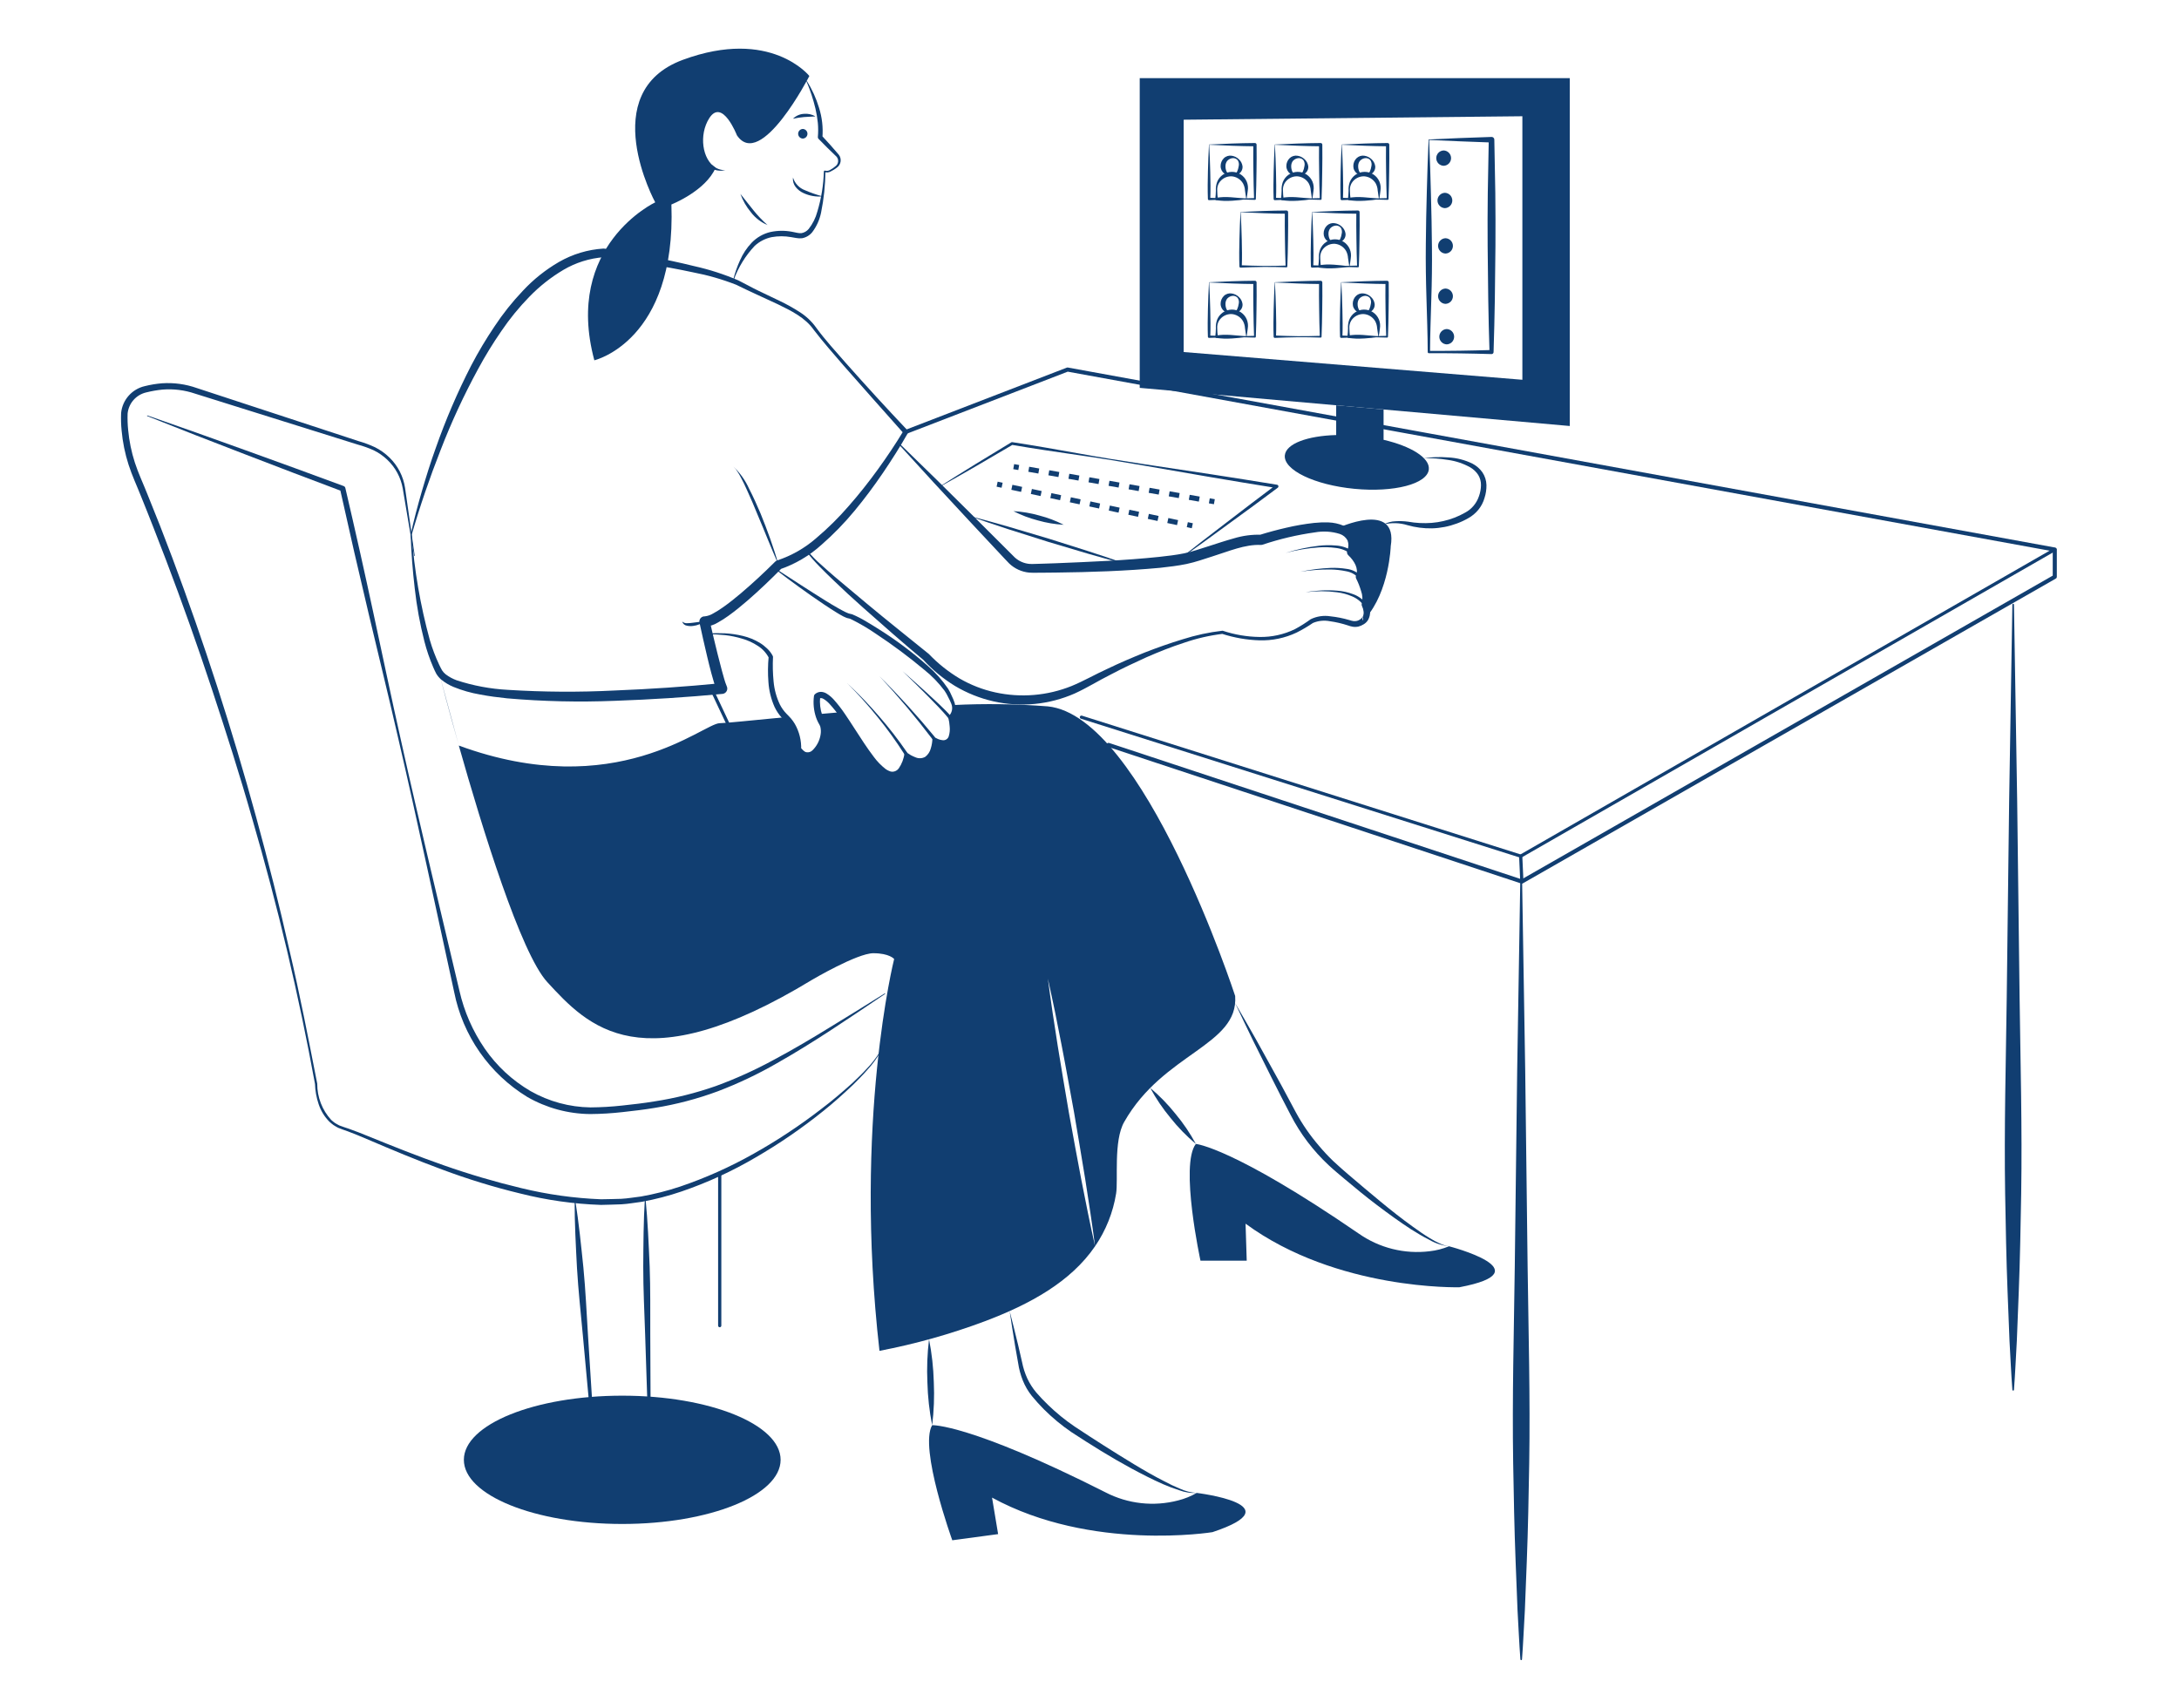 <svg width="426" height="334" viewBox="0 0 426 334" fill="none" xmlns="http://www.w3.org/2000/svg">
<path d="M140.707 259.531C140.665 259.531 140.625 259.523 140.586 259.507C140.548 259.491 140.514 259.468 140.485 259.439C140.455 259.41 140.432 259.375 140.416 259.337C140.401 259.299 140.393 259.258 140.393 259.217V229.5C140.394 229.418 140.427 229.339 140.486 229.281C140.545 229.224 140.624 229.191 140.707 229.191C140.789 229.191 140.868 229.224 140.927 229.281C140.986 229.339 141.019 229.418 141.021 229.5V259.217C141.021 259.258 141.012 259.299 140.997 259.337C140.981 259.375 140.958 259.41 140.929 259.439C140.899 259.468 140.865 259.491 140.827 259.507C140.789 259.523 140.748 259.531 140.707 259.531Z" fill="#113E71"/>
<path d="M171.998 205.935C171.322 207.083 170.527 208.157 169.624 209.138C168.758 210.148 167.809 211.077 166.876 212.024C164.952 213.854 162.977 215.635 160.899 217.291C156.754 220.625 152.362 223.64 147.761 226.309C143.164 229.014 138.305 231.248 133.259 232.977C130.727 233.839 128.135 234.514 125.504 234.997C124.171 235.156 122.843 235.417 121.505 235.491C120.166 235.53 118.825 235.591 117.486 235.608C112.146 235.428 106.84 234.677 101.66 233.366C96.489 232.115 91.398 230.551 86.417 228.683C81.431 226.85 76.535 224.79 71.664 222.709C70.446 222.196 69.225 221.671 67.997 221.223C67.397 221.012 66.75 220.793 66.107 220.527C65.809 220.353 65.497 220.201 65.213 220.007C64.934 219.806 64.668 219.588 64.415 219.355C63.448 218.387 62.721 217.205 62.294 215.905C61.861 214.624 61.621 213.285 61.583 211.933L61.586 211.972C58.394 194.475 54.296 177.156 49.308 160.084C46.881 151.533 44.169 143.065 41.383 134.627C38.592 126.191 35.617 117.818 32.458 109.511C30.863 105.365 29.266 101.22 27.592 97.106C26.782 95.043 25.831 93.038 25.13 90.855C24.435 88.691 23.981 86.456 23.776 84.192C23.661 83.045 23.629 81.891 23.679 80.74C23.806 79.493 24.321 78.318 25.151 77.379C25.981 76.439 27.084 75.784 28.306 75.505C29.415 75.227 30.545 75.04 31.685 74.948C33.988 74.793 36.299 75.11 38.475 75.878L44.814 77.958L70.169 86.278C71.254 86.59 72.313 86.986 73.336 87.465C74.359 87.98 75.297 88.649 76.117 89.449C77.774 91.047 78.856 93.149 79.193 95.426L81.074 108.639C81.076 108.655 81.072 108.671 81.062 108.684C81.052 108.698 81.038 108.706 81.022 108.709C81.005 108.711 80.989 108.707 80.976 108.698C80.962 108.688 80.953 108.674 80.95 108.658L78.736 95.502C78.355 93.351 77.29 91.38 75.699 89.884C74.914 89.138 74.02 88.518 73.046 88.044C72.048 87.595 71.015 87.225 69.958 86.939L44.492 78.963L38.126 76.969C36.086 76.276 33.926 76.007 31.778 76.18C30.702 76.286 29.635 76.471 28.586 76.733C27.624 76.956 26.756 77.474 26.103 78.215C25.451 78.956 25.047 79.883 24.948 80.866C24.911 81.937 24.946 83.009 25.054 84.075C25.255 86.244 25.695 88.385 26.366 90.457C27.027 92.511 27.987 94.537 28.808 96.61C30.494 100.733 32.118 104.879 33.68 109.049C39.927 125.728 45.4 142.665 50.098 159.862C52.445 168.448 54.634 177.076 56.576 185.761C58.625 194.422 60.307 203.161 62.018 211.894L62.02 211.916L62.021 211.933C62.013 214.547 62.988 217.068 64.753 218.996C64.988 219.21 65.236 219.41 65.495 219.595C65.757 219.773 66.05 219.904 66.324 220.062C66.909 220.29 67.521 220.49 68.174 220.705C69.443 221.144 70.668 221.646 71.899 222.14C76.81 224.138 81.723 226.106 86.716 227.85C91.698 229.603 96.768 231.097 101.905 232.325C107.02 233.569 112.247 234.301 117.507 234.508C118.816 234.499 120.124 234.447 121.434 234.419C122.739 234.356 124.025 234.109 125.323 233.964C127.908 233.506 130.456 232.86 132.946 232.031C137.938 230.338 142.761 228.182 147.352 225.59C151.961 223.006 156.374 220.086 160.555 216.855C162.666 215.264 164.678 213.546 166.642 211.777C167.594 210.861 168.565 209.962 169.451 208.982C170.37 208.036 171.186 206.995 171.886 205.877L171.89 205.871C171.899 205.857 171.912 205.846 171.929 205.842C171.945 205.838 171.962 205.84 171.976 205.849C171.99 205.857 172.001 205.871 172.005 205.887C172.009 205.903 172.006 205.921 171.998 205.935L171.998 205.935Z" fill="#113E71"/>
<path d="M28.827 81.243L38.444 84.618L48.038 88.057L57.62 91.528L67.185 95.043C67.266 95.073 67.339 95.123 67.396 95.187C67.454 95.252 67.494 95.329 67.514 95.413L67.516 95.423C69.429 103.605 71.267 111.805 73.031 120.022C74.81 128.234 76.517 136.464 78.366 144.661C82.007 161.068 85.984 177.399 89.827 193.761C90.744 197.799 92.419 201.627 94.762 205.04C97.102 208.437 100.162 211.276 103.724 213.354C107.298 215.387 111.327 216.483 115.438 216.542C117.514 216.528 119.587 216.407 121.65 216.178C123.727 215.955 125.803 215.722 127.86 215.38C131.98 214.752 136.031 213.741 139.963 212.361C143.886 210.924 147.696 209.197 151.361 207.193C155.058 205.227 158.668 203.082 162.244 200.882C165.838 198.71 169.399 196.478 172.962 194.252C172.976 194.243 172.993 194.24 173.009 194.243C173.025 194.247 173.04 194.257 173.049 194.271C173.058 194.284 173.061 194.301 173.058 194.317C173.054 194.333 173.045 194.348 173.031 194.357C166.063 199.054 159.129 203.816 151.785 207.966C148.118 210.072 144.29 211.886 140.338 213.39C136.361 214.864 132.25 215.948 128.063 216.626C125.975 216.979 123.876 217.222 121.777 217.454C119.664 217.695 117.54 217.825 115.414 217.844C111.079 217.81 106.827 216.654 103.071 214.489C99.404 212.245 96.243 209.265 93.785 205.738C91.328 202.21 89.628 198.212 88.793 193.995C85.199 177.577 81.74 161.129 77.944 144.757C76.075 136.564 74.063 128.404 72.124 120.227C70.178 112.052 68.298 103.862 66.483 95.657L66.815 96.036L57.282 92.433L47.767 88.784L38.263 85.104L28.783 81.36C28.768 81.354 28.755 81.342 28.749 81.327C28.742 81.312 28.741 81.295 28.747 81.28C28.753 81.264 28.765 81.252 28.779 81.245C28.794 81.238 28.811 81.237 28.827 81.243L28.827 81.243Z" fill="#113E71"/>
<path d="M139.912 32.788C137.278 31.188 136.613 26.369 138.644 23.142C141.206 19.074 144.069 26.457 144.069 26.457C148.739 33.388 158.232 14.856 158.232 14.856C158.232 14.856 150.698 5.363 133.522 11.691C116.345 18.02 128.097 39.566 128.097 39.566C128.097 39.566 110.168 48.003 116.194 70.453C116.194 70.453 132.216 66.725 131.261 39.985C131.261 39.985 137.966 37.343 139.912 32.788" fill="#113E71"/>
<path d="M141.79 33.266C140.832 33.502 139.819 33.357 138.967 32.861C138.931 32.84 138.9 32.811 138.876 32.778C138.851 32.744 138.833 32.706 138.823 32.666C138.814 32.625 138.812 32.583 138.818 32.542C138.825 32.501 138.839 32.462 138.861 32.426C138.882 32.391 138.91 32.36 138.944 32.335C138.978 32.311 139.016 32.293 139.056 32.283C139.096 32.273 139.138 32.272 139.179 32.278C139.22 32.284 139.26 32.299 139.295 32.32C139.318 32.335 139.339 32.352 139.358 32.371C140.024 32.97 140.895 33.29 141.79 33.266Z" fill="#113E71"/>
<path d="M157.742 15.825C158.765 17.462 159.566 19.229 160.122 21.078C160.718 22.951 160.943 24.923 160.784 26.882L160.664 26.526C161.237 27.128 161.796 27.744 162.347 28.366L164.001 30.268C164.146 30.46 164.25 30.68 164.307 30.914C164.364 31.148 164.373 31.39 164.333 31.628C164.292 31.865 164.204 32.091 164.074 32.294C163.943 32.495 163.773 32.669 163.573 32.803C163.233 33.063 162.87 33.291 162.488 33.484C162.291 33.607 162.069 33.684 161.839 33.711C161.608 33.737 161.374 33.711 161.155 33.635L161.373 33.503C161.348 36.215 161.064 38.917 160.523 41.574C160.24 42.961 159.652 44.267 158.801 45.398C158.303 46.016 157.6 46.436 156.819 46.582C156.427 46.628 156.029 46.612 155.642 46.535L154.675 46.368C153.416 46.143 152.127 46.143 150.868 46.37C149.63 46.627 148.485 47.213 147.554 48.068C145.738 49.994 144.337 52.272 143.437 54.761C143.432 54.774 143.423 54.784 143.411 54.789C143.399 54.794 143.385 54.795 143.372 54.79C143.361 54.785 143.352 54.776 143.346 54.766C143.341 54.755 143.339 54.742 143.342 54.73C143.667 53.413 144.114 52.129 144.679 50.895C145.232 49.622 146.005 48.456 146.962 47.45C147.962 46.414 149.24 45.688 150.642 45.361C152.026 45.068 153.455 45.054 154.844 45.32L155.857 45.526C156.127 45.588 156.405 45.61 156.682 45.591C157.236 45.495 157.737 45.206 158.097 44.775C158.888 43.767 159.466 42.609 159.794 41.372C160.566 38.815 160.996 36.168 161.072 33.499C161.074 33.458 161.091 33.42 161.121 33.393C161.151 33.365 161.19 33.35 161.231 33.352C161.252 33.353 161.272 33.358 161.291 33.367C161.469 33.415 161.655 33.425 161.836 33.395C162.018 33.365 162.191 33.297 162.344 33.194C162.698 33 163.031 32.769 163.336 32.504C163.479 32.399 163.598 32.266 163.687 32.113C163.775 31.96 163.831 31.791 163.85 31.615C163.87 31.44 163.853 31.262 163.8 31.093C163.748 30.925 163.661 30.769 163.545 30.636L161.771 28.915C161.177 28.333 160.589 27.744 160.017 27.142C159.974 27.097 159.941 27.043 159.92 26.985C159.899 26.927 159.89 26.864 159.895 26.803L159.896 26.785C159.976 25.867 159.974 24.942 159.889 24.024C159.793 23.095 159.64 22.172 159.43 21.261C158.992 19.418 158.398 17.616 157.655 15.873C157.652 15.867 157.65 15.861 157.65 15.854C157.65 15.848 157.651 15.841 157.653 15.835C157.655 15.829 157.658 15.823 157.663 15.818C157.667 15.813 157.672 15.809 157.678 15.806C157.69 15.802 157.702 15.801 157.714 15.804C157.725 15.808 157.735 15.815 157.742 15.825Z" fill="#113E71"/>
<path d="M155.029 23.218C155.596 22.646 156.355 22.305 157.159 22.261C157.952 22.184 158.75 22.361 159.436 22.766C158.644 22.826 157.931 22.821 157.213 22.886C156.479 22.95 155.749 23.061 155.029 23.218Z" fill="#113E71"/>
<path d="M156.951 27.098C157.195 27.089 157.426 26.986 157.596 26.811C157.765 26.635 157.86 26.4 157.86 26.156C157.86 25.912 157.765 25.677 157.596 25.501C157.426 25.326 157.195 25.223 156.951 25.214C156.707 25.223 156.475 25.326 156.306 25.501C156.136 25.677 156.041 25.912 156.041 26.156C156.041 26.4 156.136 26.635 156.306 26.811C156.475 26.986 156.707 27.089 156.951 27.098Z" fill="#113E71"/>
<path d="M144.746 37.908C145.624 38.976 146.424 40.055 147.278 41.09C148.117 42.144 149.047 43.121 150.057 44.01C148.767 43.47 147.641 42.601 146.793 41.488C145.909 40.422 145.216 39.211 144.746 37.908Z" fill="#113E71"/>
<path d="M80.284 104.563C80.908 101.666 81.665 98.854 82.483 96.03C83.311 93.216 84.176 90.409 85.177 87.647C87.123 82.091 89.448 76.675 92.138 71.439C93.509 68.819 95.024 66.278 96.677 63.827C98.317 61.343 100.175 59.01 102.227 56.854C104.281 54.645 106.651 52.752 109.26 51.237C111.921 49.701 114.902 48.8 117.969 48.606L117.978 48.606C118.03 48.604 118.082 48.606 118.134 48.613C121.101 49.046 124.041 49.557 126.976 50.136C129.91 50.708 132.837 51.327 135.747 52.046C138.695 52.702 141.575 53.633 144.349 54.827C145.723 55.509 146.97 56.23 148.324 56.876L152.359 58.806C153.721 59.45 155.039 60.183 156.305 60.999C157.606 61.816 158.732 62.883 159.616 64.14C161.353 66.514 163.392 68.72 165.344 70.96C169.292 75.42 173.316 79.814 177.417 84.141C177.487 84.214 177.53 84.308 177.543 84.407C177.555 84.507 177.535 84.608 177.485 84.696L177.481 84.703C175.96 87.382 174.319 89.962 172.595 92.503C170.868 95.039 169.035 97.508 167.069 99.88C165.097 102.269 162.934 104.493 160.601 106.531C158.241 108.67 155.467 110.304 152.452 111.332L152.854 111.093C150.675 113.309 148.445 115.436 146.095 117.476C144.917 118.492 143.712 119.482 142.423 120.405C141.77 120.881 141.088 121.316 140.382 121.71C139.567 122.219 138.633 122.505 137.673 122.54L138.728 121.313C139.228 123.505 139.747 125.701 140.291 127.881L141.132 131.137C141.274 131.676 141.423 132.213 141.58 132.737C141.716 133.223 141.881 133.7 142.072 134.168L142.095 134.218C142.151 134.344 142.181 134.479 142.185 134.616C142.189 134.754 142.166 134.891 142.116 135.019C142.067 135.147 141.993 135.265 141.899 135.364C141.804 135.464 141.691 135.544 141.566 135.6C141.461 135.646 141.35 135.675 141.237 135.686C134.237 136.344 127.249 136.792 120.231 137.037C113.201 137.324 106.16 137.162 99.151 136.554C97.394 136.37 95.638 136.149 93.889 135.812C92.111 135.508 90.371 135.014 88.7 134.337C87.823 133.979 87.004 133.493 86.27 132.894C85.881 132.562 85.55 132.168 85.288 131.728C85.037 131.285 84.899 130.898 84.7 130.481C83.994 128.847 83.417 127.159 82.974 125.435C82.102 122.024 81.47 118.557 81.082 115.058C80.673 111.567 80.403 108.093 80.284 104.563ZM80.483 104.582C81.002 111.531 82.189 118.414 84.027 125.136C84.508 126.786 85.117 128.396 85.847 129.951C86.036 130.316 86.218 130.749 86.41 131.059C86.608 131.364 86.854 131.636 87.139 131.863C87.782 132.347 88.492 132.734 89.246 133.013C92.501 134.081 95.882 134.714 99.303 134.894C106.247 135.33 113.21 135.373 120.159 135.021C127.121 134.749 134.098 134.271 141.023 133.591L140.188 135.11C139.937 134.538 139.726 133.949 139.556 133.348C139.387 132.791 139.231 132.24 139.084 131.688C138.78 130.586 138.518 129.482 138.252 128.379C137.727 126.171 137.231 123.965 136.752 121.748C136.723 121.618 136.721 121.483 136.745 121.352C136.769 121.221 136.818 121.096 136.89 120.984C136.962 120.872 137.056 120.775 137.165 120.699C137.275 120.624 137.398 120.57 137.529 120.542C137.62 120.523 137.714 120.516 137.807 120.521C138.384 120.449 138.939 120.255 139.435 119.95C140.075 119.602 140.693 119.216 141.286 118.793C142.505 117.941 143.688 116.993 144.846 116.015C147.159 114.053 149.402 111.96 151.554 109.819L151.561 109.812C151.672 109.703 151.807 109.624 151.956 109.58C154.745 108.657 157.322 107.188 159.537 105.259C161.839 103.32 163.983 101.2 165.949 98.921C167.946 96.651 169.827 94.268 171.609 91.81C173.389 89.353 175.09 86.82 176.649 84.228L176.712 84.79C172.752 80.327 168.778 75.883 164.849 71.394C162.899 69.129 160.937 66.904 159.098 64.507C157.427 62.111 154.676 60.763 152.034 59.479C149.358 58.227 146.584 56.997 143.939 55.687C141.197 54.613 138.361 53.797 135.468 53.249C129.67 51.996 123.767 51.152 117.899 50.286L118.063 50.293C115.262 50.5 112.547 51.352 110.13 52.783C107.683 54.234 105.442 56.008 103.467 58.055C101.454 60.119 99.629 62.357 98.013 64.743C96.363 67.128 94.847 69.602 93.472 72.155C90.686 77.274 88.235 82.569 86.137 88.006C84.003 93.432 82.099 98.989 80.483 104.582L80.483 104.582Z" fill="#113E71"/>
<path d="M152.205 110.456C151.491 108.831 150.821 107.193 150.142 105.558C149.461 103.925 148.82 102.277 148.114 100.657C147.458 99.017 146.754 97.396 146.023 95.792C145.67 94.984 145.284 94.193 144.867 93.418C144.673 93.023 144.454 92.642 144.212 92.275C144.098 92.087 143.973 91.906 143.839 91.733L143.391 91.246C144.687 92.475 145.729 93.948 146.458 95.58C147.286 97.156 147.989 98.788 148.693 100.416C149.354 102.064 150.005 103.713 150.591 105.387C151.177 107.06 151.735 108.744 152.205 110.456Z" fill="#113E71"/>
<path d="M142.26 141.734C142.2 141.734 142.142 141.717 142.092 141.685C142.042 141.653 142.001 141.607 141.976 141.553L138.869 134.959C138.852 134.922 138.841 134.882 138.839 134.84C138.837 134.799 138.843 134.758 138.857 134.719C138.871 134.68 138.893 134.644 138.92 134.613C138.948 134.583 138.982 134.558 139.019 134.54C139.057 134.523 139.097 134.512 139.138 134.511C139.18 134.509 139.221 134.515 139.26 134.529C139.299 134.543 139.335 134.565 139.365 134.593C139.396 134.621 139.42 134.654 139.438 134.692L142.544 141.286C142.567 141.333 142.577 141.386 142.573 141.439C142.57 141.492 142.553 141.543 142.525 141.588C142.497 141.632 142.458 141.669 142.411 141.695C142.365 141.72 142.313 141.734 142.26 141.734Z" fill="#113E71"/>
<path d="M85.878 131.701L89.67 145.656C87.686 138.657 86.28 133.251 85.878 131.701Z" fill="#113E71"/>
<path d="M219.779 219.395C217.659 223.125 218.639 230.795 218.199 233.405C217.602 237.095 216.198 240.609 214.089 243.695C213.519 239.305 212.849 234.925 212.159 230.545C211.469 226.175 210.689 221.815 209.969 217.445C209.159 213.095 208.399 208.725 207.549 204.385L206.259 197.865C205.789 195.695 205.359 193.525 204.859 191.365C205.139 193.565 205.469 195.755 205.779 197.955L206.789 204.515C207.479 208.895 208.249 213.255 208.979 217.615C209.789 221.975 210.549 226.335 211.399 230.685C212.249 235.025 213.109 239.375 214.089 243.695C209.349 250.645 201.369 255.035 192.469 258.385C185.8 260.88 178.933 262.807 171.939 264.145C166.819 219.165 174.809 187.525 174.809 187.525C174.809 187.525 173.899 186.395 170.739 186.395C167.569 186.395 158.759 191.595 158.759 191.595C125.309 211.935 114.909 200.635 106.999 192.045C101.809 186.405 94.259 161.905 89.699 145.785C120.439 157.085 137.509 141.415 140.709 141.415C141.719 141.415 146.669 140.895 153.569 140.235C154.382 141.065 155.014 142.054 155.427 143.14C155.84 144.225 156.025 145.385 155.969 146.545C158.829 150.605 162.299 143.825 160.789 141.415C160.451 140.863 160.188 140.268 160.009 139.645C161.379 139.525 162.799 139.395 164.249 139.275C166.659 142.575 169.449 147.455 171.939 149.855C176.309 154.075 177.069 147.295 177.069 147.295C182.489 151.215 182.489 144.285 182.489 144.285C187.309 147.145 185.649 140.235 185.649 140.235C185.98 139.947 186.224 139.573 186.355 139.155C186.486 138.737 186.497 138.29 186.389 137.865C192.545 137.559 198.714 137.646 204.859 138.125C223.619 140.025 241.479 194.755 241.479 194.755C242.159 204.475 227.459 205.835 219.779 219.395Z" fill="#113E71"/>
<path d="M112.469 234.73C113.168 239.093 113.599 243.476 114.054 247.857C114.477 252.241 114.678 256.643 114.951 261.038L115.786 274.224L116.558 287.414C116.559 287.43 116.553 287.446 116.542 287.459C116.532 287.471 116.516 287.479 116.5 287.48C116.484 287.481 116.467 287.476 116.455 287.466C116.442 287.455 116.434 287.44 116.433 287.424L115.16 274.272L113.95 261.116C113.542 256.731 113.061 252.351 112.803 247.955C112.576 243.555 112.326 239.158 112.344 234.74C112.344 234.724 112.35 234.709 112.36 234.697C112.371 234.685 112.386 234.678 112.402 234.677C112.418 234.676 112.433 234.681 112.446 234.69C112.458 234.7 112.467 234.715 112.469 234.73H112.469Z" fill="#113E71"/>
<path d="M126.201 234.382C126.643 238.795 126.815 243.213 127.011 247.63C127.175 252.048 127.117 256.47 127.13 260.892L127.187 274.154L127.181 287.418C127.181 287.434 127.174 287.45 127.163 287.462C127.151 287.474 127.136 287.48 127.119 287.481C127.103 287.481 127.087 287.475 127.075 287.463C127.063 287.452 127.056 287.436 127.055 287.42L126.559 274.165L126.126 260.91C125.977 256.492 125.755 252.074 125.756 247.653C125.789 243.231 125.798 238.81 126.076 234.384C126.077 234.368 126.084 234.353 126.095 234.342C126.107 234.332 126.122 234.325 126.138 234.325C126.153 234.325 126.169 234.331 126.181 234.341C126.192 234.351 126.2 234.366 126.201 234.382Z" fill="#113E71"/>
<path d="M121.649 297.998C138.75 297.998 152.612 292.382 152.612 285.454C152.612 278.527 138.75 272.911 121.649 272.911C104.549 272.911 90.686 278.527 90.686 285.454C90.686 292.382 104.549 297.998 121.649 297.998Z" fill="#113E71"/>
<path d="M137.74 121.53C137.085 121.997 136.323 122.293 135.525 122.392C135.114 122.45 134.697 122.434 134.292 122.347C134.075 122.316 133.872 122.223 133.708 122.078C133.544 121.932 133.427 121.742 133.371 121.53C133.504 121.651 133.661 121.742 133.831 121.799C134.001 121.856 134.181 121.877 134.36 121.861C134.723 121.852 135.086 121.822 135.445 121.77C136.206 121.65 136.972 121.57 137.74 121.53Z" fill="#113E71"/>
<path d="M151.525 111.121C154.83 113.263 158.126 115.422 161.459 117.497C162.295 118.01 163.134 118.522 163.985 118.994C164.406 119.241 164.839 119.451 165.261 119.673C165.462 119.757 165.698 119.88 165.868 119.933C165.944 119.951 166.019 119.973 166.091 120C166.259 120.031 166.428 120.07 166.594 120.117C167.533 120.512 168.442 120.977 169.312 121.506C170.171 122.008 171.016 122.526 171.849 123.061C175.209 125.169 178.389 127.55 181.358 130.181C182.882 131.498 184.226 133.008 185.356 134.675L185.738 135.355L186.044 136.021C186.273 136.478 186.469 136.951 186.63 137.437C186.791 137.962 186.814 138.521 186.696 139.058C186.563 139.598 186.262 140.082 185.838 140.442L185.92 140.175C186.047 140.813 186.126 141.461 186.158 142.111C186.207 142.778 186.128 143.448 185.923 144.084C185.87 144.254 185.786 144.413 185.677 144.553L185.513 144.772L185.283 144.939C185.132 145.049 184.956 145.12 184.77 145.144C184.596 145.187 184.415 145.192 184.239 145.16C183.902 145.121 183.572 145.035 183.259 144.903L182.389 144.451L182.686 144.282C182.664 145.018 182.55 145.748 182.346 146.456C182.164 147.202 181.733 147.864 181.125 148.332C180.79 148.534 180.414 148.656 180.024 148.689C179.635 148.722 179.243 148.666 178.879 148.525C178.531 148.394 178.19 148.244 177.858 148.074L176.927 147.486L177.3 147.321C177.203 148.506 176.808 149.647 176.152 150.638C175.961 150.905 175.712 151.125 175.424 151.283C175.136 151.441 174.816 151.532 174.488 151.549L173.992 151.511C173.838 151.473 173.692 151.412 173.541 151.362C173.252 151.257 172.977 151.115 172.724 150.94C171.771 150.258 170.918 149.447 170.188 148.531C169.452 147.648 168.762 146.736 168.105 145.806C166.789 143.948 165.554 142.046 164.241 140.227C163.609 139.32 162.919 138.456 162.174 137.639C161.836 137.263 161.444 136.937 161.013 136.672C160.859 136.572 160.682 136.514 160.499 136.503C160.369 136.505 160.246 136.557 160.154 136.648L160.345 136.293C160.215 137.497 160.355 138.716 160.754 139.86C160.856 140.14 160.977 140.413 161.117 140.676C161.187 140.807 161.261 140.935 161.34 141.059C161.431 141.236 161.525 141.441 161.609 141.634C161.831 142.372 161.875 143.152 161.737 143.91C161.503 145.371 160.794 146.714 159.721 147.733C159.403 148.03 159.017 148.245 158.597 148.359C158.178 148.474 157.736 148.484 157.312 148.39C156.537 148.127 155.874 147.609 155.431 146.922C155.348 146.821 155.304 146.693 155.31 146.562L155.313 146.486C155.377 144.989 155.028 143.503 154.304 142.192C154.118 141.87 153.909 141.563 153.678 141.273C153.438 140.97 153.21 140.755 152.893 140.405C152.301 139.766 151.81 139.04 151.436 138.253C150.748 136.709 150.34 135.055 150.229 133.368C150.102 131.725 150.116 130.074 150.271 128.434L150.3 128.616C149.799 127.661 149.054 126.856 148.14 126.283C147.2 125.663 146.169 125.192 145.085 124.885C143.993 124.552 142.872 124.32 141.736 124.193C141.165 124.149 140.592 124.09 140.018 124.059L138.289 124.016C138.272 124.017 138.256 124.011 138.244 124C138.232 123.988 138.224 123.972 138.224 123.956C138.224 123.94 138.23 123.924 138.241 123.912C138.252 123.9 138.267 123.893 138.283 123.891L140.022 123.808C140.602 123.804 141.184 123.831 141.766 123.841C142.936 123.904 144.097 124.075 145.236 124.351C146.394 124.623 147.503 125.075 148.523 125.689C149.041 126.003 149.522 126.374 149.958 126.794C150.427 127.224 150.812 127.737 151.096 128.306C151.117 128.35 151.127 128.398 151.125 128.446L151.124 128.489C151.045 130.083 151.084 131.68 151.24 133.268C151.38 134.821 151.793 136.338 152.461 137.747C152.8 138.418 153.24 139.034 153.765 139.573C153.995 139.821 154.364 140.158 154.633 140.486C154.917 140.821 155.172 141.18 155.395 141.559C156.271 143.089 156.699 144.835 156.629 146.597L156.511 146.162C156.865 146.58 157.25 147.032 157.651 147.09C157.868 147.129 158.09 147.115 158.3 147.048C158.509 146.982 158.699 146.865 158.853 146.708C159.684 145.892 160.233 144.833 160.421 143.685C160.519 143.149 160.501 142.598 160.367 142.07L160.228 141.75C160.133 141.595 160.045 141.438 159.963 141.278C159.8 140.96 159.659 140.63 159.542 140.292C159.088 138.944 158.947 137.51 159.131 136.099C159.147 135.968 159.209 135.848 159.305 135.758L159.322 135.743C159.648 135.445 160.075 135.281 160.517 135.286C160.902 135.302 161.276 135.418 161.603 135.622C162.137 135.952 162.619 136.359 163.033 136.83C163.803 137.697 164.515 138.615 165.165 139.576C166.455 141.462 167.638 143.392 168.893 145.262C169.523 146.195 170.153 147.125 170.837 148.006C171.486 148.889 172.252 149.679 173.114 150.354C173.319 150.51 173.545 150.638 173.784 150.735C173.9 150.777 174.016 150.833 174.132 150.867L174.482 150.905C174.719 150.898 174.951 150.837 175.161 150.727C175.371 150.617 175.554 150.461 175.695 150.271C176.315 149.379 176.705 148.348 176.83 147.269C176.841 147.205 176.876 147.148 176.928 147.11C176.98 147.073 177.045 147.057 177.109 147.067C177.143 147.073 177.175 147.085 177.203 147.104L178.082 147.675C178.385 147.834 178.698 147.977 179.017 148.103C179.318 148.228 179.644 148.282 179.969 148.262C180.295 148.242 180.611 148.147 180.894 147.985C181.428 147.574 181.809 146.994 181.973 146.34C182.18 145.674 182.287 144.98 182.292 144.282C182.293 144.248 182.302 144.216 182.318 144.187C182.335 144.157 182.358 144.133 182.387 144.116C182.415 144.098 182.448 144.088 182.481 144.086C182.514 144.085 182.548 144.092 182.578 144.106L182.59 144.113L183.416 144.525C183.691 144.635 183.979 144.706 184.272 144.736C184.541 144.777 184.815 144.716 185.041 144.566C185.267 144.415 185.429 144.186 185.496 143.923C185.667 143.344 185.726 142.737 185.67 142.136C185.632 141.518 185.537 140.904 185.387 140.303C185.375 140.255 185.377 140.205 185.391 140.158C185.406 140.111 185.433 140.068 185.469 140.035C185.788 139.734 186.007 139.343 186.1 138.914C186.192 138.485 186.153 138.038 185.987 137.632C185.817 137.191 185.617 136.761 185.387 136.347L185.048 135.686L184.68 135.094C183.529 133.547 182.183 132.156 180.674 130.956C177.675 128.444 174.535 126.106 171.271 123.951C169.685 122.855 168.019 121.88 166.288 121.034C166.215 121.017 166.145 120.992 166.077 120.961C165.938 120.931 165.745 120.892 165.585 120.846C165.289 120.745 165.091 120.628 164.84 120.518C164.393 120.278 163.953 120.03 163.534 119.766C162.682 119.249 161.86 118.702 161.038 118.153C157.758 115.952 154.579 113.624 151.452 111.223C151.44 111.213 151.431 111.199 151.428 111.182C151.426 111.166 151.43 111.15 151.439 111.137C151.449 111.123 151.463 111.114 151.479 111.111C151.495 111.108 151.512 111.112 151.525 111.121L151.525 111.121Z" fill="#113E71"/>
<path d="M165.614 133.584C167.802 135.618 169.877 137.77 171.83 140.03C173.798 142.286 175.634 144.654 177.328 147.123C177.373 147.192 177.39 147.276 177.374 147.357C177.359 147.438 177.312 147.509 177.244 147.556C177.176 147.602 177.092 147.62 177.011 147.606C176.93 147.592 176.858 147.546 176.81 147.479L176.802 147.467C175.206 144.956 173.466 142.541 171.589 140.232C169.72 137.909 167.726 135.689 165.614 133.584Z" fill="#113E71"/>
<path d="M171.942 132.228C175.738 135.998 179.341 139.957 182.737 144.089C182.789 144.154 182.813 144.237 182.804 144.319C182.795 144.401 182.754 144.477 182.69 144.529C182.626 144.581 182.544 144.606 182.461 144.598C182.379 144.59 182.303 144.549 182.25 144.486L182.241 144.474C179.016 140.222 175.579 136.134 171.942 132.228Z" fill="#113E71"/>
<path d="M176.463 131.249C178.076 132.661 179.676 134.09 181.263 135.534L183.623 137.726C184.399 138.474 185.173 139.209 185.899 140.043C185.954 140.106 185.982 140.188 185.976 140.271C185.97 140.354 185.932 140.432 185.869 140.486C185.806 140.541 185.724 140.569 185.641 140.563C185.558 140.557 185.48 140.519 185.426 140.456L185.417 140.445L185.408 140.434C184.765 139.618 184.021 138.835 183.29 138.059L181.046 135.761C179.534 134.242 178.006 132.738 176.463 131.249Z" fill="#113E71"/>
<path d="M157.83 107.634C158.639 108.64 159.539 109.569 160.518 110.41C161.481 111.283 162.457 112.142 163.446 112.987L169.431 118.003C173.429 121.338 177.516 124.573 181.556 127.852L181.613 127.903L181.626 127.916C183.387 129.755 185.388 131.35 187.573 132.658C189.76 133.934 192.133 134.858 194.607 135.396C199.585 136.482 204.775 136.045 209.502 134.142C211.817 133.196 214.156 131.844 216.54 130.764C218.909 129.619 221.336 128.593 223.773 127.603C226.226 126.645 228.708 125.767 231.228 125.003C233.752 124.199 236.347 123.639 238.978 123.332C239.009 123.329 239.041 123.332 239.072 123.342L239.083 123.346C241.384 124.11 243.789 124.517 246.214 124.551C248.621 124.6 251.004 124.076 253.168 123.022C254.239 122.447 255.268 121.797 256.248 121.079C257.446 120.499 258.794 120.302 260.107 120.514C261.358 120.647 262.594 120.892 263.8 121.247C264.063 121.337 264.332 121.404 264.606 121.447C264.842 121.475 265.082 121.46 265.312 121.402C265.752 121.278 266.135 121.006 266.398 120.633L266.649 120.398C266.602 120.421 266.559 120.451 266.52 120.487C266.425 120.574 266.361 120.691 266.339 120.818C266.322 120.913 266.328 121.01 266.356 121.102C266.384 121.194 266.434 121.278 266.501 121.347L266.412 120.611C266.568 120.302 266.629 119.954 266.588 119.61C266.568 119.418 266.531 119.227 266.478 119.041C266.426 118.859 266.359 118.681 266.276 118.51C266.237 118.432 266.214 118.347 266.208 118.26C266.202 118.173 266.214 118.085 266.243 118.003L266.258 117.963C266.428 117.181 266.376 116.367 266.108 115.613C265.859 114.757 265.533 113.926 265.135 113.129C265.09 113.038 265.064 112.938 265.058 112.836C265.052 112.734 265.067 112.632 265.101 112.536L265.118 112.489C265.238 112.176 265.292 111.841 265.278 111.507C265.242 111.147 265.149 110.796 265.002 110.467C264.84 110.11 264.637 109.772 264.399 109.461C264.163 109.144 263.898 108.85 263.609 108.583C263.483 108.47 263.395 108.321 263.357 108.157C263.318 107.993 263.332 107.821 263.394 107.664L263.414 107.617C263.671 107.001 263.685 106.31 263.452 105.685C263.13 105.083 262.591 104.627 261.945 104.41C260.375 103.917 258.71 103.81 257.09 104.098C253.605 104.583 250.173 105.39 246.836 106.509L246.828 106.511C246.717 106.546 246.6 106.562 246.483 106.558C243.37 106.427 240.222 107.803 236.975 108.818C235.333 109.329 233.783 109.903 231.976 110.283C230.242 110.645 228.54 110.829 226.83 111.026C220.004 111.662 213.203 111.882 206.396 111.962L203.844 111.987L202.568 111.994L201.93 111.997C201.708 111.997 201.449 111.99 201.211 111.968C199.745 111.831 198.369 111.203 197.304 110.187C196.946 109.833 196.702 109.557 196.396 109.238L189.436 101.794C184.8 96.827 180.199 91.828 175.631 86.795C175.613 86.776 175.604 86.751 175.605 86.725C175.606 86.698 175.617 86.674 175.635 86.656C175.654 86.638 175.679 86.628 175.705 86.628C175.731 86.628 175.756 86.638 175.775 86.656C180.661 91.38 185.508 96.143 190.315 100.944L197.529 108.142C197.817 108.429 198.15 108.778 198.402 109.014C199.216 109.753 200.254 110.197 201.351 110.274C201.688 110.3 202.105 110.273 202.539 110.264L203.81 110.226L206.352 110.14C213.122 109.86 219.911 109.595 226.607 108.895C228.27 108.706 229.951 108.525 231.544 108.193C233.065 107.884 234.718 107.294 236.317 106.795C237.93 106.278 239.538 105.739 241.223 105.272C242.953 104.745 244.758 104.505 246.566 104.561L246.212 104.61C247.968 104.063 249.706 103.598 251.484 103.19C253.267 102.77 255.073 102.458 256.894 102.255C257.83 102.155 258.772 102.121 259.712 102.152C260.718 102.186 261.709 102.401 262.638 102.786C263.69 103.196 264.544 103.998 265.019 105.022C265.234 105.557 265.326 106.134 265.287 106.709C265.255 107.267 265.121 107.814 264.892 108.323L264.697 107.358C265.067 107.71 265.401 108.097 265.696 108.513C265.997 108.928 266.25 109.376 266.45 109.848C266.66 110.351 266.784 110.885 266.819 111.429C266.834 112 266.726 112.568 266.502 113.094L266.486 112.454C266.909 113.354 267.242 114.293 267.48 115.258C267.607 115.757 267.685 116.267 267.714 116.781C267.761 117.355 267.678 117.931 267.472 118.469L267.453 117.922C267.68 118.428 267.815 118.971 267.85 119.525C267.892 120.12 267.755 120.715 267.456 121.231L267.367 120.496C267.436 120.567 267.486 120.653 267.515 120.747C267.544 120.841 267.55 120.94 267.533 121.037C267.51 121.169 267.444 121.289 267.345 121.379C267.3 121.421 267.249 121.456 267.193 121.483L267.444 121.248C267.238 121.588 266.95 121.871 266.606 122.071C266.287 122.272 265.941 122.423 265.577 122.519C265.209 122.598 264.829 122.609 264.457 122.551C264.127 122.49 263.802 122.401 263.488 122.284C262.352 121.911 261.186 121.641 260.002 121.477C258.888 121.256 257.733 121.372 256.686 121.812C255.666 122.509 254.6 123.137 253.495 123.691C251.221 124.769 248.723 125.29 246.207 125.212C243.723 125.133 241.262 124.703 238.899 123.934L239.003 123.948C236.429 124.262 233.895 124.848 231.445 125.698C228.965 126.497 226.543 127.471 224.154 128.513C221.778 129.587 219.418 130.697 217.113 131.919C214.767 133.087 212.61 134.463 210.117 135.6C205.119 137.804 199.546 138.344 194.218 137.142C191.57 136.54 189.034 135.525 186.702 134.134C184.402 132.724 182.311 130.998 180.49 129.007L180.559 129.071C176.548 125.728 172.635 122.28 168.732 118.815C166.777 117.087 164.859 115.317 162.978 113.503C162.032 112.603 161.102 111.685 160.186 110.751C159.738 110.272 159.276 109.812 158.852 109.308L158.216 108.556C158.017 108.29 157.839 108.002 157.653 107.728C157.639 107.707 157.634 107.68 157.638 107.655C157.643 107.629 157.658 107.607 157.68 107.592C157.701 107.577 157.727 107.571 157.753 107.576C157.779 107.58 157.802 107.594 157.817 107.615L157.83 107.634Z" fill="#113E71"/>
<path d="M251.346 108.121C253.443 107.45 255.599 106.984 257.786 106.727C258.889 106.592 260.003 106.572 261.111 106.666C262.265 106.721 263.382 107.086 264.346 107.723C264.413 107.772 264.458 107.846 264.471 107.928C264.484 108.011 264.463 108.095 264.414 108.162C264.365 108.229 264.291 108.274 264.208 108.287C264.126 108.299 264.042 108.279 263.975 108.23L263.959 108.217C263.105 107.604 262.102 107.23 261.054 107.134C259.98 106.991 258.893 106.96 257.812 107.04C255.627 107.192 253.461 107.554 251.346 108.121Z" fill="#113E71"/>
<path d="M254.208 111.806C256.174 111.379 258.174 111.125 260.184 111.045C261.201 111.011 262.218 111.074 263.223 111.231C264.296 111.348 265.296 111.83 266.056 112.597C266.111 112.659 266.14 112.741 266.134 112.824C266.129 112.907 266.092 112.985 266.029 113.041C265.998 113.068 265.962 113.089 265.923 113.102C265.884 113.116 265.843 113.121 265.802 113.119C265.719 113.114 265.641 113.076 265.586 113.014L265.574 113L265.563 112.986C264.92 112.293 264.062 111.838 263.128 111.692C262.159 111.489 261.174 111.378 260.185 111.359C258.183 111.334 256.184 111.484 254.208 111.806Z" fill="#113E71"/>
<path d="M255.263 115.805C257.302 115.436 259.381 115.334 261.446 115.504C262.495 115.58 263.526 115.806 264.511 116.174C265.539 116.538 266.444 117.183 267.122 118.037C267.147 118.07 267.166 118.108 267.176 118.148C267.187 118.188 267.189 118.229 267.183 118.27C267.177 118.311 267.164 118.351 267.143 118.386C267.122 118.422 267.094 118.453 267.061 118.478C267.027 118.503 266.99 118.521 266.95 118.531C266.909 118.541 266.868 118.543 266.827 118.538C266.786 118.532 266.746 118.517 266.711 118.496C266.675 118.475 266.644 118.447 266.62 118.414L266.611 118.402L266.606 118.394C266.029 117.599 265.24 116.981 264.33 116.609C263.399 116.207 262.415 115.939 261.409 115.815C259.369 115.545 257.303 115.541 255.263 115.805Z" fill="#113E71"/>
<path d="M222.82 15.274V75.843L306.894 83.301V15.274H222.82ZM297.628 74.261L231.409 68.837V23.41L297.628 22.732V74.261Z" fill="#113E71"/>
<path d="M236.403 28.308C236.491 30.162 236.569 31.941 236.609 33.691C236.654 35.444 236.681 37.168 236.615 38.908L236.381 38.674C237.875 38.725 239.369 38.799 240.863 38.806C242.358 38.821 243.852 38.786 245.346 38.736L245.174 38.908C245.109 37.138 245.062 35.367 245.045 33.597C245.011 31.827 245.009 30.056 245.026 28.286L245.346 28.606C243.892 28.612 242.431 28.54 240.954 28.504L236.403 28.308ZM236.359 28.264L240.773 28.068C242.284 28.032 243.812 27.96 245.346 27.966C245.43 27.967 245.511 28.001 245.571 28.061C245.631 28.121 245.665 28.202 245.665 28.286C245.683 30.056 245.681 31.827 245.647 33.597C245.63 35.367 245.583 37.138 245.518 38.908L245.517 38.92C245.517 38.942 245.512 38.963 245.503 38.983C245.494 39.003 245.481 39.021 245.465 39.036C245.449 39.05 245.43 39.062 245.41 39.07C245.389 39.077 245.368 39.081 245.346 39.08C243.852 39.03 242.358 38.996 240.863 39.011C239.369 39.017 237.875 39.092 236.381 39.142C236.351 39.143 236.322 39.138 236.294 39.128C236.266 39.117 236.241 39.102 236.219 39.081C236.198 39.061 236.18 39.037 236.168 39.01C236.156 38.983 236.149 38.953 236.148 38.924L236.147 38.908C236.081 37.108 236.108 35.291 236.153 33.503C236.193 31.712 236.271 29.951 236.359 28.264H236.359Z" fill="#113E71"/>
<path d="M279.401 27.371C279.556 30.978 279.661 34.49 279.753 37.974C279.861 41.467 279.908 44.898 279.948 48.328C279.988 51.755 279.934 55.143 279.822 58.55C279.728 61.957 279.587 65.391 279.577 68.84L279.35 68.612C281.392 68.641 283.433 68.588 285.475 68.579C287.517 68.564 289.558 68.486 291.6 68.443L291.203 68.84C291.09 65.38 291.007 61.92 290.954 58.46L290.838 48.08C290.812 44.62 290.821 41.16 290.865 37.7L291.056 27.32L291.6 27.864L285.608 27.641L279.401 27.371ZM279.299 27.269L285.342 26.999L291.6 26.776C291.669 26.774 291.738 26.785 291.802 26.809C291.867 26.833 291.926 26.87 291.976 26.917C292.027 26.964 292.067 27.02 292.096 27.083C292.125 27.145 292.141 27.213 292.143 27.282L292.143 27.288L292.144 27.32L292.336 37.7C292.377 41.16 292.386 44.62 292.363 48.08L292.246 58.46C292.189 61.92 292.106 65.38 291.997 68.84L291.997 68.861C291.993 68.964 291.95 69.06 291.875 69.131C291.801 69.201 291.702 69.239 291.6 69.237C289.558 69.194 287.517 69.115 285.475 69.101C283.433 69.092 281.392 69.039 279.35 69.067C279.321 69.068 279.291 69.062 279.264 69.052C279.237 69.041 279.212 69.024 279.191 69.004C279.17 68.983 279.153 68.959 279.141 68.932C279.129 68.905 279.123 68.876 279.123 68.846L279.123 68.84C279.113 65.369 278.973 61.883 278.878 58.37C278.766 54.857 278.713 51.325 278.752 47.832C278.792 44.342 278.839 40.853 278.947 37.426C279.039 33.99 279.144 30.582 279.299 27.269Z" fill="#113E71"/>
<path d="M270.493 85.999V80.072L261.227 79.25V85.069C255.6 85.221 251.408 86.765 251.187 89.042C250.91 91.899 256.987 94.827 264.762 95.582C272.536 96.336 279.063 94.631 279.34 91.774C279.558 89.53 275.857 87.243 270.493 85.999Z" fill="#113E71"/>
<path d="M183.802 95.08C188.4 92.149 193.052 89.307 197.719 86.491C197.774 86.459 197.838 86.447 197.901 86.457C202.219 87.12 206.522 87.881 210.823 88.653C215.123 89.436 219.437 90.128 223.758 90.777L236.719 92.732C241.035 93.414 245.356 94.063 249.665 94.786C249.75 94.8 249.826 94.847 249.877 94.917C249.927 94.987 249.948 95.075 249.934 95.16C249.92 95.243 249.875 95.317 249.808 95.368C246.608 97.77 243.386 100.142 240.142 102.484L235.292 106.019L230.411 109.514C230.405 109.519 230.396 109.521 230.388 109.519C230.38 109.518 230.373 109.514 230.368 109.507C230.363 109.5 230.361 109.492 230.362 109.484C230.363 109.476 230.367 109.469 230.374 109.464L235.103 105.767L239.864 102.112C243.032 99.668 246.217 97.246 249.418 94.847L249.561 95.428C245.244 94.754 240.939 94.005 236.629 93.29L223.713 91.053C219.408 90.305 215.096 89.599 210.77 88.984C206.445 88.359 202.122 87.722 197.815 86.989L197.996 86.954C193.303 89.728 188.595 92.475 183.834 95.134C183.827 95.138 183.818 95.139 183.81 95.137C183.802 95.135 183.796 95.13 183.792 95.123C183.787 95.116 183.786 95.107 183.788 95.099C183.79 95.091 183.795 95.085 183.802 95.08V95.08Z" fill="#113E71"/>
<path d="M189.376 100.851C192.021 101.528 194.645 102.27 197.266 103.022L205.107 105.354L212.906 107.824C215.498 108.673 218.087 109.531 220.655 110.456C218.01 109.78 215.386 109.038 212.764 108.286L204.923 105.953L197.125 103.482C194.533 102.634 191.945 101.775 189.376 100.851Z" fill="#113E71"/>
<path d="M278.361 89.585C279.947 89.37 281.551 89.323 283.147 89.446C284.787 89.525 286.394 89.938 287.868 90.66C288.639 91.06 289.303 91.639 289.806 92.347C290.307 93.087 290.585 93.955 290.605 94.848C290.621 95.705 290.492 96.559 290.225 97.374C289.988 98.212 289.582 98.993 289.032 99.669C288.482 100.344 287.807 100.908 287.045 101.329C286.328 101.743 285.577 102.092 284.799 102.374C283.251 102.95 281.619 103.268 279.968 103.314C278.339 103.348 276.715 103.137 275.149 102.687C273.646 102.224 272.046 102.175 270.519 102.546C271.233 102.158 272.029 101.945 272.842 101.923C273.652 101.871 274.466 101.899 275.27 102.008C276.8 102.283 278.359 102.362 279.909 102.243C281.435 102.119 282.936 101.776 284.365 101.225C285.075 100.95 285.764 100.623 286.426 100.245C287.064 99.908 287.631 99.451 288.094 98.897C288.559 98.344 288.914 97.709 289.142 97.023C289.392 96.334 289.526 95.607 289.536 94.874C289.55 94.17 289.364 93.476 289 92.873C288.605 92.264 288.073 91.757 287.446 91.391C286.096 90.638 284.618 90.143 283.087 89.932C281.525 89.682 279.944 89.567 278.361 89.585Z" fill="#113E71"/>
<path d="M271.893 106.802C271.893 106.802 271.623 115.623 266.934 120.921C267.122 120.493 267.213 120.029 267.201 119.561C267.189 119.093 267.074 118.634 266.865 118.216C267.618 116.408 265.81 112.792 265.81 112.792C266.865 110.381 264.152 107.97 264.152 107.97C264.152 107.97 265.81 104.505 261.44 103.299C261.44 103.299 273.381 97.725 271.893 106.802Z" fill="#113E71"/>
<path d="M297.526 172.781C297.483 172.781 297.441 172.774 297.401 172.761L216.59 146.04C216.54 146.023 216.493 145.997 216.454 145.963C216.414 145.928 216.381 145.886 216.358 145.84C216.334 145.793 216.32 145.741 216.316 145.689C216.312 145.637 216.319 145.584 216.335 145.534C216.352 145.484 216.378 145.438 216.412 145.398C216.446 145.359 216.488 145.326 216.535 145.302C216.582 145.279 216.633 145.265 216.686 145.261C216.738 145.257 216.791 145.263 216.841 145.28L297.482 171.946L401.315 112.559V107.795L208.745 72.675L177.209 84.838C177.11 84.876 177 84.873 176.903 84.83C176.807 84.787 176.731 84.708 176.693 84.609C176.655 84.51 176.657 84.4 176.7 84.303C176.743 84.207 176.822 84.131 176.921 84.092L208.562 71.888C208.631 71.863 208.705 71.856 208.777 71.868L401.786 107.068C401.878 107.085 401.962 107.133 402.021 107.205C402.081 107.277 402.114 107.368 402.114 107.461V112.791C402.115 112.862 402.096 112.931 402.061 112.992C402.025 113.053 401.974 113.103 401.913 113.138L297.725 172.728C297.664 172.763 297.596 172.781 297.526 172.781Z" fill="#113E71"/>
<path d="M297.3 167.723C297.268 167.723 297.236 167.718 297.206 167.708L211.323 140.538C211.284 140.525 211.248 140.505 211.216 140.479C211.185 140.452 211.159 140.42 211.14 140.383C211.101 140.309 211.094 140.223 211.119 140.144C211.144 140.065 211.2 139.999 211.274 139.96C211.347 139.922 211.433 139.915 211.513 139.94L297.264 167.069L401.559 107.189C401.594 107.168 401.634 107.155 401.675 107.15C401.716 107.145 401.757 107.147 401.797 107.158C401.837 107.169 401.874 107.188 401.907 107.213C401.939 107.238 401.967 107.269 401.987 107.305C402.008 107.341 402.021 107.38 402.026 107.421C402.032 107.462 402.029 107.504 402.018 107.544C402.007 107.583 401.989 107.621 401.964 107.653C401.938 107.686 401.907 107.713 401.871 107.734L297.457 167.682C297.409 167.709 297.355 167.723 297.3 167.723Z" fill="#113E71"/>
<path d="M297.526 172.695C297.445 172.695 297.368 172.664 297.309 172.608C297.251 172.552 297.216 172.476 297.213 172.396L296.987 167.424C296.985 167.383 296.991 167.342 297.005 167.303C297.019 167.264 297.04 167.229 297.068 167.198C297.096 167.168 297.13 167.143 297.167 167.125C297.204 167.108 297.245 167.098 297.286 167.096C297.368 167.095 297.448 167.126 297.509 167.181C297.569 167.236 297.607 167.313 297.614 167.395L297.84 172.367C297.842 172.408 297.835 172.449 297.821 172.488C297.807 172.527 297.786 172.562 297.758 172.593C297.73 172.623 297.697 172.648 297.659 172.665C297.622 172.683 297.582 172.693 297.54 172.695H297.526Z" fill="#113E71"/>
<path d="M297.555 170.92L298.183 209.311L298.654 247.702C298.823 260.499 299.173 273.296 298.967 286.093C298.854 292.491 298.741 298.89 298.492 305.288L298.114 314.886C297.926 318.085 297.796 321.284 297.555 324.484C297.552 324.523 297.534 324.56 297.505 324.587C297.476 324.614 297.438 324.629 297.398 324.629C297.358 324.629 297.32 324.614 297.291 324.587C297.262 324.56 297.244 324.523 297.241 324.484C297 321.284 296.87 318.085 296.682 314.886L296.304 305.288C296.055 298.89 295.942 292.491 295.829 286.093C295.623 273.296 295.973 260.499 296.142 247.702L296.613 209.311L297.241 170.92C297.242 170.879 297.259 170.84 297.288 170.811C297.317 170.782 297.357 170.766 297.398 170.766C297.439 170.766 297.479 170.782 297.508 170.811C297.537 170.84 297.554 170.879 297.555 170.92Z" fill="#113E71"/>
<path d="M393.736 118.216L394.363 156.607L394.834 194.997C395.004 207.794 395.354 220.591 395.148 233.388C395.035 239.787 394.922 246.185 394.673 252.584L394.295 262.181C394.106 265.381 393.977 268.58 393.736 271.779C393.733 271.819 393.715 271.856 393.686 271.882C393.657 271.909 393.618 271.924 393.579 271.924C393.539 271.924 393.501 271.909 393.472 271.882C393.443 271.856 393.425 271.819 393.422 271.779C393.181 268.58 393.051 265.381 392.863 262.181L392.485 252.584C392.236 246.185 392.122 239.787 392.009 233.388C391.804 220.591 392.153 207.794 392.323 194.997L392.794 156.607L393.422 118.216C393.422 118.174 393.439 118.135 393.469 118.106C393.498 118.077 393.537 118.061 393.579 118.061C393.62 118.061 393.66 118.077 393.689 118.106C393.718 118.135 393.735 118.174 393.736 118.216H393.736Z" fill="#113E71"/>
<path d="M233.793 223.685C233.793 223.685 240.973 224.283 265.638 241.218C269.673 244.042 274.611 245.271 279.499 244.67C280.801 244.525 282.077 244.198 283.288 243.697C283.288 243.697 302.047 248.546 285.322 251.71C285.322 251.71 261.365 252.388 243.511 239.279L243.737 246.512H234.697C234.697 246.512 230.629 227.753 233.793 223.685Z" fill="#113E71"/>
<path d="M241.466 196.135C242.853 198.471 244.169 200.844 245.522 203.197L249.462 210.32C250.791 212.685 252.039 215.099 253.327 217.479C254.601 219.828 256.123 222.034 257.869 224.059C258.727 225.081 259.637 226.058 260.597 226.986C261.554 227.907 262.589 228.78 263.611 229.67C265.654 231.448 267.75 233.16 269.823 234.9C271.908 236.623 274.03 238.304 276.226 239.878C277.314 240.679 278.428 241.444 279.584 242.14L280.46 242.646L281.366 243.092C281.972 243.39 282.62 243.594 283.287 243.697C281.925 243.553 280.608 243.121 279.424 242.431C278.208 241.81 277.031 241.117 275.88 240.387C273.594 238.902 271.393 237.298 269.223 235.657C267.043 234.028 264.96 232.279 262.871 230.54C261.836 229.664 260.782 228.802 259.771 227.856C256.736 225.032 254.215 221.703 252.321 218.016C251.076 215.597 249.808 213.205 248.611 210.768L244.98 203.482C243.81 201.032 242.602 198.602 241.466 196.135Z" fill="#113E71"/>
<path d="M224.874 212.736C226.688 214.26 228.344 215.961 229.82 217.814C231.338 219.632 232.669 221.599 233.792 223.685C231.977 222.163 230.32 220.462 228.847 218.607C227.33 216.787 225.999 214.821 224.874 212.736Z" fill="#113E71"/>
<path d="M182.239 278.683C182.239 278.683 189.435 278.32 216.135 291.82C220.51 294.081 225.568 294.642 230.332 293.395C231.604 293.079 232.825 292.584 233.958 291.927C233.958 291.927 253.195 294.235 237.041 299.597C237.041 299.597 213.388 303.459 193.947 292.844L195.134 299.982L186.174 301.186C186.174 301.186 179.645 283.136 182.239 278.683Z" fill="#113E71"/>
<path d="M197.388 256.37C197.981 258.58 198.495 260.805 199.051 263.022L199.82 266.362C200.033 267.453 200.373 268.516 200.833 269.529C201.296 270.521 201.887 271.449 202.591 272.289C203.313 273.13 204.102 273.95 204.909 274.727C206.522 276.293 208.27 277.714 210.132 278.974C213.914 281.48 217.772 283.936 221.659 286.296C223.606 287.474 225.579 288.612 227.603 289.642C228.603 290.181 229.629 290.667 230.68 291.099C231.711 291.577 232.823 291.858 233.958 291.927C232.805 291.994 231.65 291.819 230.568 291.412C229.472 291.064 228.394 290.659 227.34 290.199C225.239 289.269 223.198 288.218 221.179 287.134C217.143 284.95 213.272 282.526 209.426 280.011C207.511 278.698 205.72 277.212 204.077 275.571C203.261 274.742 202.485 273.895 201.743 272.985C200.996 272.055 200.392 271.019 199.951 269.911C199.519 268.819 199.215 267.681 199.046 266.519L198.451 263.144C198.098 260.886 197.704 258.636 197.388 256.37Z" fill="#113E71"/>
<path d="M181.63 261.889C182.175 264.649 182.486 267.45 182.561 270.263C182.693 273.074 182.585 275.89 182.239 278.683C181.692 275.923 181.38 273.121 181.308 270.309C181.179 267.498 181.286 264.681 181.63 261.889Z" fill="#113E71"/>
<path d="M160.838 38.4C159.558 38.525 158.268 38.305 157.102 37.762C156.493 37.494 155.96 37.08 155.549 36.558C155.139 36.033 154.952 35.368 155.03 34.706C155.203 35.274 155.504 35.794 155.91 36.225C156.317 36.657 156.817 36.99 157.373 37.197C158.495 37.687 159.654 38.089 160.838 38.4Z" fill="#113E71"/>
<path d="M282.24 32.42C282.629 32.407 282.997 32.242 283.267 31.963C283.538 31.683 283.689 31.309 283.689 30.92C283.689 30.531 283.538 30.157 283.267 29.877C282.997 29.597 282.629 29.433 282.24 29.42C281.851 29.433 281.483 29.597 281.212 29.877C280.942 30.157 280.791 30.531 280.791 30.92C280.791 31.309 280.942 31.683 281.212 31.963C281.483 32.242 281.851 32.407 282.24 32.42Z" fill="#113E71"/>
<path d="M282.48 40.7C282.869 40.687 283.237 40.523 283.508 40.243C283.778 39.963 283.929 39.589 283.929 39.2C283.929 38.811 283.778 38.437 283.508 38.157C283.237 37.877 282.869 37.714 282.48 37.7C282.091 37.714 281.723 37.877 281.453 38.157C281.182 38.437 281.031 38.811 281.031 39.2C281.031 39.589 281.182 39.963 281.453 40.243C281.723 40.523 282.091 40.687 282.48 40.7Z" fill="#113E71"/>
<path d="M282.6 49.58C282.989 49.566 283.358 49.403 283.628 49.123C283.898 48.843 284.049 48.469 284.049 48.08C284.049 47.691 283.898 47.317 283.628 47.037C283.358 46.757 282.989 46.593 282.6 46.58C282.211 46.593 281.843 46.757 281.573 47.037C281.302 47.317 281.151 47.691 281.151 48.08C281.151 48.469 281.302 48.843 281.573 49.123C281.843 49.403 282.211 49.566 282.6 49.58Z" fill="#113E71"/>
<path d="M282.6 59.42C282.989 59.407 283.358 59.242 283.628 58.963C283.898 58.683 284.049 58.309 284.049 57.92C284.049 57.531 283.898 57.157 283.628 56.877C283.358 56.597 282.989 56.433 282.6 56.42C282.211 56.433 281.843 56.597 281.573 56.877C281.302 57.157 281.151 57.531 281.151 57.92C281.151 58.309 281.302 58.683 281.573 58.963C281.843 59.242 282.211 59.407 282.6 59.42Z" fill="#113E71"/>
<path d="M282.84 67.34C283.228 67.326 283.597 67.163 283.867 66.883C284.137 66.603 284.288 66.229 284.288 65.84C284.288 65.451 284.137 65.077 283.867 64.797C283.597 64.517 283.228 64.353 282.84 64.34C282.451 64.353 282.082 64.517 281.812 64.797C281.542 65.077 281.391 65.451 281.391 65.84C281.391 66.229 281.542 66.603 281.812 66.883C282.082 67.163 282.451 67.326 282.84 67.34Z" fill="#113E71"/>
<path d="M240.826 34.209C241.043 34.208 241.256 34.146 241.439 34.029C241.623 33.913 241.77 33.747 241.863 33.551C242.016 33.209 242.12 32.847 242.173 32.476C242.22 32.278 242.226 32.072 242.19 31.871C242.153 31.67 242.076 31.479 241.962 31.31C241.824 31.152 241.645 31.034 241.445 30.97C241.245 30.905 241.031 30.896 240.826 30.943C240.46 31.017 240.13 31.212 239.89 31.497C239.688 31.784 239.581 32.126 239.583 32.477C239.574 32.844 239.647 33.208 239.797 33.542C239.889 33.739 240.034 33.906 240.216 34.024C240.397 34.142 240.609 34.206 240.826 34.209ZM240.826 34.298C240.315 34.33 239.807 34.205 239.37 33.941C239.14 33.773 238.953 33.552 238.825 33.298C238.698 33.043 238.632 32.762 238.635 32.477C238.631 32.188 238.685 31.902 238.796 31.636C238.907 31.369 239.071 31.128 239.278 30.927C239.48 30.732 239.726 30.588 239.995 30.506C240.264 30.424 240.549 30.407 240.826 30.456C241.331 30.534 241.801 30.763 242.173 31.113C242.573 31.466 242.835 31.949 242.912 32.476C242.944 32.754 242.902 33.035 242.789 33.29C242.676 33.546 242.498 33.767 242.272 33.931C241.838 34.196 241.334 34.324 240.826 34.298Z" fill="#113E71"/>
<path d="M243.7 38.939C242.772 39.095 241.836 39.199 240.897 39.252C240.393 39.274 239.884 39.3 239.369 39.287C238.854 39.275 238.339 39.207 237.84 39.161L237.789 39.156C237.759 39.153 237.731 39.145 237.705 39.131C237.679 39.117 237.656 39.098 237.637 39.076C237.619 39.053 237.604 39.027 237.596 38.999C237.587 38.971 237.584 38.941 237.587 38.912L237.587 38.908C237.659 38.367 237.698 37.822 237.706 37.276C237.671 36.706 237.752 36.134 237.944 35.596C238.17 35.017 238.564 34.518 239.075 34.163C239.586 33.809 240.191 33.615 240.813 33.605C241.435 33.596 242.046 33.773 242.567 34.112C243.088 34.452 243.497 34.939 243.74 35.512C243.975 36.08 244.044 36.703 243.939 37.309C243.878 37.906 243.778 38.463 243.7 38.939ZM243.638 38.877L243.399 37.243C243.373 36.76 243.241 36.289 243.012 35.864C242.778 35.466 242.45 35.131 242.056 34.889C241.662 34.646 241.216 34.504 240.754 34.474C240.27 34.462 239.792 34.576 239.365 34.805C238.939 35.033 238.579 35.369 238.322 35.779C238.052 36.229 237.93 36.753 237.973 37.276C237.981 37.822 238.021 38.367 238.092 38.908L237.84 38.656C238.312 38.609 238.768 38.542 239.225 38.53C239.681 38.516 240.144 38.542 240.612 38.565C241.552 38.621 242.532 38.735 243.638 38.877Z" fill="#113E71"/>
<path d="M249.255 28.308C249.343 30.162 249.42 31.941 249.46 33.691C249.505 35.444 249.533 37.168 249.466 38.908L249.233 38.674C250.727 38.725 252.221 38.799 253.715 38.806C255.209 38.821 256.703 38.786 258.197 38.736L258.026 38.908C257.96 37.138 257.913 35.367 257.897 33.597C257.863 31.827 257.86 30.056 257.878 28.286L258.197 28.606C256.743 28.612 255.283 28.54 253.805 28.504L249.255 28.308ZM249.21 28.264L253.625 28.068C255.135 28.032 256.663 27.96 258.197 27.966C258.282 27.967 258.363 28.001 258.422 28.061C258.482 28.121 258.516 28.202 258.517 28.286C258.534 30.056 258.532 31.827 258.498 33.597C258.482 35.367 258.435 37.138 258.369 38.908L258.369 38.92C258.368 38.942 258.363 38.963 258.354 38.983C258.345 39.003 258.332 39.021 258.316 39.036C258.3 39.05 258.282 39.062 258.261 39.07C258.241 39.077 258.219 39.081 258.197 39.08C256.703 39.03 255.209 38.996 253.715 39.011C252.221 39.017 250.727 39.092 249.233 39.142C249.203 39.143 249.173 39.138 249.146 39.128C249.118 39.117 249.092 39.102 249.071 39.081C249.049 39.061 249.032 39.037 249.019 39.01C249.007 38.983 249 38.953 248.999 38.924L248.999 38.908C248.932 37.108 248.96 35.291 249.005 33.503C249.045 31.712 249.122 29.951 249.21 28.264Z" fill="#113E71"/>
<path d="M253.677 34.209C253.895 34.208 254.107 34.146 254.291 34.029C254.474 33.913 254.621 33.747 254.715 33.551C254.868 33.209 254.972 32.847 255.024 32.476C255.072 32.278 255.077 32.072 255.041 31.871C255.005 31.67 254.928 31.479 254.814 31.31C254.675 31.152 254.496 31.034 254.296 30.97C254.096 30.905 253.882 30.896 253.677 30.943C253.312 31.017 252.982 31.212 252.741 31.497C252.54 31.784 252.432 32.126 252.434 32.477C252.426 32.844 252.499 33.208 252.649 33.542C252.74 33.739 252.885 33.906 253.067 34.024C253.249 34.142 253.46 34.206 253.677 34.209ZM253.677 34.298C253.167 34.33 252.659 34.205 252.221 33.941C251.991 33.773 251.805 33.552 251.677 33.298C251.549 33.043 251.484 32.762 251.487 32.477C251.482 32.188 251.537 31.902 251.648 31.636C251.758 31.369 251.922 31.128 252.129 30.927C252.332 30.732 252.578 30.588 252.847 30.506C253.116 30.424 253.4 30.407 253.677 30.456C254.182 30.534 254.652 30.763 255.025 31.113C255.425 31.466 255.687 31.949 255.764 32.476C255.796 32.754 255.753 33.035 255.641 33.29C255.528 33.546 255.349 33.767 255.123 33.931C254.689 34.196 254.185 34.324 253.677 34.298Z" fill="#113E71"/>
<path d="M256.552 38.939C255.624 39.095 254.688 39.199 253.748 39.252C253.244 39.274 252.736 39.3 252.221 39.287C251.706 39.275 251.191 39.207 250.691 39.161L250.64 39.156C250.611 39.153 250.583 39.145 250.557 39.131C250.531 39.117 250.508 39.098 250.489 39.076C250.47 39.053 250.456 39.027 250.447 38.999C250.439 38.971 250.436 38.941 250.438 38.912L250.439 38.908C250.51 38.367 250.55 37.822 250.557 37.276C250.522 36.706 250.603 36.134 250.795 35.596C251.022 35.017 251.415 34.518 251.927 34.163C252.438 33.809 253.043 33.615 253.665 33.605C254.287 33.596 254.898 33.773 255.419 34.112C255.94 34.452 256.348 34.939 256.591 35.512C256.826 36.08 256.895 36.703 256.79 37.309C256.73 37.906 256.63 38.463 256.552 38.939ZM256.49 38.877L256.251 37.243C256.225 36.76 256.093 36.289 255.864 35.864C255.629 35.466 255.301 35.131 254.908 34.889C254.514 34.646 254.067 34.504 253.606 34.474C253.122 34.462 252.643 34.576 252.217 34.805C251.79 35.034 251.43 35.369 251.173 35.779C250.903 36.229 250.781 36.753 250.825 37.276C250.833 37.822 250.872 38.367 250.943 38.908L250.691 38.656C251.163 38.609 251.62 38.542 252.076 38.53C252.533 38.516 252.996 38.543 253.464 38.565C254.403 38.621 255.384 38.735 256.49 38.877Z" fill="#113E71"/>
<path d="M262.346 28.308C262.433 30.162 262.511 31.941 262.551 33.691C262.596 35.444 262.624 37.168 262.557 38.908L262.323 38.674C263.818 38.725 265.312 38.799 266.806 38.806C268.3 38.821 269.794 38.786 271.288 38.736L271.116 38.908C271.051 37.138 271.004 35.367 270.988 33.597C270.953 31.827 270.951 30.056 270.969 28.286L271.288 28.606C269.834 28.612 268.374 28.54 266.896 28.504L262.346 28.308ZM262.301 28.264L266.716 28.068C268.226 28.032 269.754 27.96 271.288 27.966C271.373 27.967 271.454 28.001 271.513 28.061C271.573 28.121 271.607 28.202 271.608 28.286C271.625 30.056 271.623 31.827 271.589 33.597C271.572 35.367 271.525 37.138 271.46 38.908L271.46 38.92C271.459 38.942 271.454 38.963 271.445 38.983C271.436 39.003 271.423 39.021 271.407 39.036C271.391 39.05 271.372 39.062 271.352 39.07C271.332 39.077 271.31 39.081 271.288 39.08C269.794 39.03 268.3 38.996 266.806 39.011C265.312 39.017 263.818 39.092 262.323 39.142C262.294 39.143 262.264 39.138 262.236 39.128C262.209 39.117 262.183 39.102 262.162 39.081C262.14 39.061 262.123 39.037 262.11 39.01C262.098 38.983 262.091 38.953 262.09 38.924L262.09 38.908C262.023 37.108 262.051 35.291 262.095 33.503C262.136 31.712 262.213 29.951 262.301 28.264Z" fill="#113E71"/>
<path d="M266.768 34.209C266.985 34.208 267.198 34.146 267.382 34.029C267.565 33.913 267.712 33.747 267.806 33.551C267.959 33.209 268.063 32.847 268.115 32.476C268.162 32.278 268.168 32.072 268.132 31.871C268.096 31.67 268.019 31.479 267.905 31.31C267.766 31.152 267.587 31.034 267.387 30.97C267.187 30.905 266.973 30.896 266.768 30.943C266.403 31.017 266.073 31.212 265.832 31.497C265.631 31.784 265.523 32.126 265.525 32.477C265.517 32.844 265.59 33.208 265.74 33.542C265.831 33.739 265.976 33.906 266.158 34.024C266.34 34.142 266.551 34.206 266.768 34.209ZM266.768 34.298C266.258 34.33 265.75 34.205 265.312 33.941C265.082 33.773 264.895 33.552 264.768 33.298C264.64 33.043 264.575 32.762 264.577 32.477C264.573 32.188 264.628 31.902 264.738 31.636C264.849 31.369 265.013 31.128 265.22 30.927C265.423 30.732 265.668 30.588 265.937 30.506C266.207 30.424 266.491 30.407 266.768 30.456C267.273 30.534 267.743 30.763 268.116 31.113C268.516 31.466 268.778 31.949 268.855 32.476C268.887 32.754 268.844 33.035 268.731 33.29C268.619 33.546 268.44 33.767 268.214 33.931C267.78 34.196 267.276 34.324 266.768 34.298Z" fill="#113E71"/>
<path d="M269.643 38.939C268.715 39.095 267.779 39.199 266.839 39.252C266.335 39.274 265.827 39.3 265.312 39.287C264.797 39.275 264.282 39.207 263.782 39.161L263.731 39.156C263.702 39.153 263.673 39.145 263.647 39.131C263.621 39.117 263.598 39.098 263.58 39.076C263.561 39.053 263.547 39.027 263.538 38.999C263.53 38.971 263.527 38.941 263.529 38.912L263.53 38.908C263.601 38.367 263.641 37.822 263.648 37.276C263.613 36.706 263.694 36.134 263.886 35.596C264.113 35.017 264.506 34.518 265.017 34.163C265.529 33.809 266.134 33.614 266.756 33.605C267.378 33.596 267.988 33.773 268.51 34.112C269.031 34.452 269.439 34.939 269.682 35.512C269.917 36.08 269.986 36.703 269.881 37.309C269.821 37.906 269.72 38.463 269.643 38.939ZM269.58 38.877L269.342 37.243C269.316 36.76 269.184 36.289 268.955 35.864C268.72 35.466 268.392 35.131 267.998 34.889C267.605 34.646 267.158 34.504 266.697 34.474C266.213 34.462 265.734 34.576 265.308 34.805C264.881 35.033 264.521 35.369 264.264 35.779C263.994 36.229 263.872 36.753 263.916 37.276C263.923 37.822 263.963 38.367 264.034 38.908L263.782 38.656C264.254 38.609 264.711 38.542 265.167 38.53C265.624 38.516 266.087 38.542 266.555 38.565C267.494 38.621 268.474 38.735 269.58 38.877Z" fill="#113E71"/>
<path d="M256.543 41.499C256.631 43.352 256.708 45.132 256.749 46.882C256.793 48.635 256.821 50.358 256.754 52.099L256.521 51.865C258.015 51.915 259.509 51.99 261.003 51.996C262.497 52.011 263.991 51.977 265.485 51.927L265.314 52.099C265.248 50.328 265.201 48.558 265.185 46.788C265.151 45.017 265.149 43.247 265.166 41.477L265.485 41.796C264.031 41.803 262.571 41.73 261.093 41.695L256.543 41.499ZM256.498 41.454L260.913 41.259C262.423 41.223 263.951 41.151 265.485 41.157C265.57 41.158 265.651 41.192 265.711 41.252C265.77 41.311 265.804 41.392 265.805 41.477C265.823 43.247 265.82 45.017 265.786 46.788C265.77 48.558 265.723 50.328 265.657 52.099L265.657 52.111C265.656 52.133 265.651 52.154 265.642 52.174C265.633 52.194 265.62 52.212 265.604 52.226C265.588 52.241 265.57 52.253 265.549 52.26C265.529 52.268 265.507 52.271 265.485 52.271C263.991 52.221 262.497 52.186 261.003 52.201C259.509 52.208 258.015 52.282 256.521 52.333C256.461 52.335 256.403 52.313 256.359 52.272C256.315 52.231 256.289 52.174 256.287 52.114L256.287 52.099C256.22 50.298 256.248 48.481 256.293 46.693C256.333 44.903 256.411 43.142 256.498 41.454Z" fill="#113E71"/>
<path d="M260.966 47.4C261.184 47.399 261.396 47.337 261.58 47.22C261.763 47.104 261.91 46.938 262.004 46.742C262.157 46.4 262.261 46.038 262.313 45.667C262.361 45.468 262.366 45.262 262.33 45.062C262.294 44.861 262.217 44.67 262.103 44.5C261.964 44.342 261.785 44.225 261.585 44.16C261.385 44.096 261.171 44.086 260.966 44.133C260.601 44.207 260.271 44.402 260.03 44.687C259.829 44.974 259.721 45.317 259.723 45.668C259.715 46.034 259.788 46.398 259.938 46.733C260.029 46.93 260.174 47.097 260.356 47.215C260.538 47.333 260.75 47.397 260.966 47.4ZM260.966 47.489C260.456 47.52 259.948 47.396 259.51 47.132C259.28 46.964 259.094 46.743 258.966 46.488C258.838 46.234 258.773 45.952 258.776 45.667C258.771 45.379 258.826 45.093 258.937 44.826C259.047 44.56 259.211 44.319 259.418 44.118C259.621 43.923 259.867 43.778 260.136 43.696C260.405 43.614 260.689 43.597 260.966 43.647C261.471 43.725 261.941 43.954 262.314 44.304C262.714 44.656 262.976 45.139 263.053 45.667C263.085 45.944 263.042 46.225 262.93 46.481C262.817 46.737 262.639 46.958 262.412 47.122C261.978 47.387 261.474 47.515 260.966 47.489V47.489Z" fill="#113E71"/>
<path d="M263.841 52.13C262.913 52.286 261.977 52.39 261.037 52.443C260.533 52.465 260.025 52.491 259.51 52.477C258.995 52.465 258.48 52.398 257.98 52.351L257.929 52.346C257.9 52.344 257.872 52.335 257.846 52.322C257.82 52.308 257.797 52.289 257.778 52.267C257.759 52.244 257.745 52.218 257.736 52.19C257.728 52.162 257.725 52.132 257.728 52.103L257.728 52.099C257.799 51.557 257.839 51.012 257.846 50.466C257.811 49.896 257.892 49.325 258.084 48.787C258.311 48.208 258.705 47.709 259.216 47.354C259.727 47 260.332 46.805 260.954 46.796C261.576 46.787 262.187 46.964 262.708 47.303C263.229 47.643 263.637 48.13 263.88 48.703C264.115 49.271 264.184 49.894 264.079 50.499C264.019 51.097 263.919 51.654 263.841 52.13ZM263.779 52.068L263.54 50.434C263.514 49.951 263.382 49.48 263.153 49.055C262.918 48.656 262.59 48.322 262.197 48.079C261.803 47.837 261.356 47.695 260.895 47.665C260.411 47.653 259.932 47.767 259.506 47.995C259.079 48.224 258.719 48.56 258.462 48.97C258.192 49.42 258.071 49.943 258.114 50.466C258.122 51.012 258.161 51.557 258.232 52.099L257.98 51.847C258.452 51.8 258.909 51.732 259.365 51.72C259.822 51.707 260.285 51.733 260.753 51.755C261.692 51.812 262.673 51.926 263.779 52.068Z" fill="#113E71"/>
<path d="M242.565 41.499C242.653 43.352 242.731 45.132 242.771 46.882C242.816 48.635 242.843 50.358 242.777 52.099L242.543 51.865C244.037 51.915 245.531 51.99 247.025 51.996C248.52 52.011 250.014 51.977 251.508 51.927L251.336 52.099C251.271 50.328 251.224 48.558 251.207 46.788C251.173 45.017 251.171 43.247 251.188 41.477L251.508 41.796C250.054 41.803 248.593 41.73 247.116 41.695L242.565 41.499ZM242.521 41.454L246.935 41.259C248.446 41.223 249.974 41.151 251.508 41.157C251.592 41.158 251.673 41.192 251.733 41.252C251.793 41.311 251.827 41.392 251.828 41.477C251.845 43.247 251.843 45.017 251.809 46.788C251.792 48.558 251.745 50.328 251.68 52.099L251.679 52.111C251.679 52.133 251.674 52.154 251.665 52.174C251.656 52.194 251.643 52.212 251.627 52.226C251.611 52.241 251.592 52.253 251.572 52.26C251.551 52.268 251.53 52.271 251.508 52.271C250.014 52.221 248.52 52.186 247.025 52.201C245.531 52.208 244.037 52.282 242.543 52.333C242.514 52.334 242.484 52.329 242.456 52.318C242.428 52.308 242.403 52.292 242.381 52.272C242.36 52.252 242.342 52.227 242.33 52.2C242.318 52.173 242.311 52.144 242.31 52.114L242.309 52.099C242.243 50.298 242.27 48.481 242.315 46.693C242.355 44.903 242.433 43.142 242.521 41.454Z" fill="#113E71"/>
<path d="M236.403 55.24C236.491 57.094 236.569 58.873 236.609 60.623C236.654 62.376 236.681 64.1 236.615 65.84L236.381 65.606C237.875 65.656 239.369 65.731 240.863 65.737C242.358 65.752 243.852 65.718 245.346 65.668L245.174 65.84C245.109 64.07 245.062 62.299 245.045 60.529C245.011 58.759 245.009 56.988 245.026 55.218L245.346 55.537C243.892 55.544 242.431 55.471 240.954 55.436L236.403 55.24ZM236.359 55.196L240.773 55C242.284 54.964 243.812 54.892 245.346 54.898C245.43 54.899 245.511 54.933 245.571 54.993C245.631 55.053 245.665 55.133 245.665 55.218C245.683 56.988 245.681 58.759 245.647 60.529C245.63 62.299 245.583 64.07 245.518 65.84L245.517 65.852C245.517 65.874 245.512 65.895 245.503 65.915C245.493 65.935 245.481 65.953 245.465 65.967C245.449 65.982 245.43 65.994 245.41 66.001C245.389 66.009 245.368 66.013 245.346 66.012C243.852 65.962 242.358 65.928 240.863 65.942C239.369 65.949 237.875 66.024 236.381 66.074C236.351 66.075 236.322 66.07 236.294 66.059C236.266 66.049 236.241 66.033 236.219 66.013C236.198 65.993 236.18 65.968 236.168 65.941C236.156 65.914 236.149 65.885 236.148 65.856L236.147 65.84C236.081 64.04 236.108 62.222 236.153 60.434C236.193 58.644 236.271 56.883 236.359 55.196L236.359 55.196Z" fill="#113E71"/>
<path d="M240.826 61.141C241.043 61.14 241.256 61.078 241.439 60.961C241.623 60.845 241.77 60.679 241.863 60.483C242.016 60.141 242.12 59.779 242.173 59.408C242.22 59.209 242.226 59.003 242.19 58.803C242.153 58.602 242.076 58.411 241.962 58.241C241.824 58.083 241.645 57.966 241.445 57.901C241.245 57.837 241.031 57.827 240.826 57.874C240.46 57.948 240.13 58.144 239.89 58.428C239.688 58.715 239.581 59.058 239.583 59.409C239.574 59.776 239.647 60.139 239.797 60.474C239.889 60.671 240.034 60.838 240.215 60.956C240.397 61.074 240.609 61.138 240.826 61.141ZM240.826 61.23C240.315 61.262 239.807 61.137 239.37 60.873C239.14 60.705 238.953 60.484 238.825 60.229C238.698 59.975 238.632 59.693 238.635 59.408C238.631 59.12 238.685 58.834 238.796 58.567C238.907 58.301 239.071 58.06 239.278 57.859C239.48 57.664 239.726 57.52 239.995 57.438C240.264 57.356 240.549 57.339 240.826 57.388C241.331 57.466 241.801 57.695 242.173 58.045C242.573 58.398 242.835 58.88 242.912 59.408C242.944 59.685 242.902 59.966 242.789 60.222C242.676 60.478 242.498 60.699 242.272 60.863C241.838 61.128 241.334 61.256 240.826 61.23Z" fill="#113E71"/>
<path d="M243.7 65.871C242.772 66.027 241.836 66.131 240.897 66.183C240.393 66.206 239.884 66.232 239.369 66.219C238.854 66.207 238.339 66.139 237.84 66.092L237.789 66.088C237.759 66.085 237.731 66.076 237.705 66.063C237.679 66.049 237.656 66.03 237.637 66.007C237.619 65.985 237.604 65.959 237.596 65.931C237.587 65.903 237.584 65.873 237.587 65.844L237.587 65.84C237.659 65.299 237.698 64.753 237.706 64.207C237.671 63.637 237.752 63.066 237.944 62.528C238.17 61.949 238.564 61.45 239.075 61.095C239.586 60.741 240.191 60.546 240.813 60.537C241.435 60.528 242.046 60.705 242.567 61.044C243.088 61.384 243.497 61.871 243.74 62.444C243.975 63.012 244.044 63.635 243.939 64.24C243.878 64.838 243.778 65.395 243.7 65.871ZM243.638 65.809L243.399 64.174C243.373 63.692 243.241 63.221 243.012 62.796C242.778 62.398 242.45 62.063 242.056 61.82C241.662 61.578 241.216 61.436 240.754 61.406C240.27 61.394 239.792 61.508 239.365 61.736C238.939 61.965 238.579 62.301 238.322 62.711C238.052 63.161 237.93 63.684 237.973 64.207C237.981 64.753 238.021 65.299 238.092 65.84L237.84 65.588C238.312 65.541 238.768 65.473 239.225 65.462C239.681 65.448 240.144 65.474 240.612 65.496C241.552 65.553 242.532 65.667 243.638 65.809Z" fill="#113E71"/>
<path d="M249.255 55.24C249.343 57.094 249.42 58.873 249.46 60.623C249.505 62.376 249.533 64.1 249.466 65.84L249.233 65.606C250.727 65.656 252.221 65.731 253.715 65.737C255.209 65.752 256.703 65.718 258.197 65.668L258.026 65.84C257.96 64.07 257.913 62.299 257.897 60.529C257.863 58.759 257.86 56.988 257.878 55.218L258.197 55.537C256.743 55.544 255.283 55.471 253.805 55.436L249.255 55.24ZM249.21 55.196L253.625 55C255.135 54.964 256.663 54.892 258.197 54.898C258.282 54.899 258.363 54.933 258.422 54.993C258.482 55.053 258.516 55.133 258.517 55.218C258.534 56.988 258.532 58.759 258.498 60.529C258.482 62.299 258.435 64.07 258.369 65.84L258.369 65.852C258.368 65.874 258.363 65.895 258.354 65.915C258.345 65.935 258.332 65.953 258.316 65.967C258.3 65.982 258.282 65.994 258.261 66.001C258.241 66.009 258.219 66.013 258.197 66.012C256.703 65.962 255.209 65.928 253.715 65.942C252.221 65.949 250.727 66.024 249.233 66.074C249.203 66.075 249.173 66.07 249.146 66.059C249.118 66.049 249.092 66.033 249.071 66.013C249.049 65.993 249.032 65.968 249.019 65.941C249.007 65.914 249 65.885 248.999 65.856L248.999 65.84C248.932 64.04 248.96 62.222 249.005 60.434C249.045 58.644 249.122 56.883 249.21 55.196V55.196Z" fill="#113E71"/>
<path d="M262.237 55.24C262.325 57.094 262.403 58.873 262.443 60.623C262.488 62.376 262.515 64.1 262.449 65.84L262.215 65.606C263.709 65.656 265.203 65.731 266.697 65.737C268.192 65.752 269.686 65.718 271.18 65.668L271.008 65.84C270.943 64.07 270.896 62.299 270.879 60.529C270.845 58.759 270.843 56.988 270.86 55.218L271.18 55.537C269.726 55.544 268.265 55.471 266.788 55.436L262.237 55.24ZM262.193 55.196L266.607 55C268.118 54.964 269.646 54.892 271.18 54.898C271.264 54.899 271.345 54.933 271.405 54.993C271.465 55.053 271.499 55.133 271.499 55.218C271.517 56.988 271.515 58.759 271.48 60.529C271.464 62.299 271.417 64.07 271.352 65.84L271.351 65.852C271.35 65.874 271.345 65.895 271.336 65.915C271.327 65.935 271.315 65.953 271.299 65.968C271.283 65.982 271.264 65.994 271.244 66.001C271.223 66.009 271.201 66.013 271.18 66.012C269.686 65.962 268.192 65.928 266.697 65.942C265.203 65.949 263.709 66.024 262.215 66.074C262.185 66.075 262.156 66.07 262.128 66.059C262.1 66.049 262.075 66.033 262.053 66.013C262.031 65.993 262.014 65.968 262.002 65.941C261.99 65.914 261.983 65.885 261.982 65.856L261.981 65.84C261.915 64.04 261.942 62.222 261.987 60.434C262.027 58.644 262.105 56.883 262.193 55.196V55.196Z" fill="#113E71"/>
<path d="M266.66 61.141C266.877 61.14 267.09 61.078 267.273 60.961C267.457 60.845 267.604 60.679 267.697 60.483C267.85 60.141 267.954 59.779 268.007 59.408C268.054 59.209 268.06 59.003 268.024 58.803C267.987 58.602 267.91 58.411 267.796 58.241C267.658 58.083 267.479 57.966 267.279 57.901C267.078 57.837 266.865 57.827 266.66 57.874C266.294 57.948 265.964 58.144 265.724 58.428C265.522 58.715 265.415 59.058 265.417 59.409C265.408 59.776 265.481 60.139 265.631 60.474C265.723 60.671 265.867 60.838 266.049 60.956C266.231 61.074 266.443 61.138 266.66 61.141ZM266.66 61.23C266.149 61.262 265.641 61.137 265.203 60.873C264.973 60.705 264.787 60.484 264.659 60.229C264.531 59.975 264.466 59.693 264.469 59.408C264.465 59.12 264.519 58.834 264.63 58.567C264.74 58.301 264.904 58.06 265.112 57.859C265.314 57.664 265.56 57.52 265.829 57.438C266.098 57.356 266.383 57.339 266.66 57.388C267.165 57.466 267.635 57.695 268.007 58.045C268.407 58.398 268.669 58.88 268.746 59.408C268.778 59.685 268.736 59.967 268.623 60.222C268.51 60.478 268.332 60.699 268.106 60.863C267.672 61.128 267.168 61.256 266.66 61.23Z" fill="#113E71"/>
<path d="M269.534 65.871C268.606 66.027 267.67 66.131 266.731 66.183C266.227 66.206 265.718 66.232 265.203 66.219C264.688 66.207 264.173 66.139 263.674 66.092L263.623 66.088C263.594 66.085 263.565 66.076 263.539 66.063C263.513 66.049 263.49 66.03 263.471 66.008C263.453 65.985 263.439 65.959 263.43 65.931C263.421 65.903 263.418 65.873 263.421 65.844L263.421 65.84C263.493 65.299 263.532 64.753 263.54 64.207C263.505 63.637 263.586 63.066 263.778 62.528C264.004 61.949 264.398 61.45 264.909 61.095C265.42 60.741 266.025 60.546 266.647 60.537C267.269 60.528 267.88 60.705 268.401 61.044C268.923 61.384 269.331 61.871 269.574 62.444C269.809 63.012 269.878 63.635 269.773 64.24C269.712 64.838 269.612 65.395 269.534 65.871ZM269.472 65.809L269.233 64.174C269.208 63.692 269.075 63.221 268.846 62.796C268.612 62.398 268.284 62.063 267.89 61.82C267.496 61.578 267.05 61.436 266.588 61.406C266.104 61.394 265.626 61.508 265.199 61.736C264.773 61.965 264.413 62.301 264.155 62.711C263.886 63.161 263.764 63.684 263.807 64.207C263.815 64.753 263.855 65.299 263.926 65.84L263.674 65.588C264.146 65.541 264.602 65.473 265.059 65.462C265.515 65.448 265.978 65.474 266.446 65.496C267.386 65.553 268.366 65.667 269.472 65.809Z" fill="#113E71"/>
<path d="M198.268 90.753L198.096 91.737L199.081 91.91L199.253 90.925L198.268 90.753Z" fill="#113E71"/>
<path d="M234.377 98.082L232.416 97.74L232.588 96.755L234.549 97.098L234.377 98.082ZM230.455 97.397L228.494 97.054L228.666 96.07L230.626 96.413L230.455 97.397ZM226.533 96.711L224.572 96.369L224.744 95.384L226.705 95.727L226.533 96.711ZM222.61 96.026L220.649 95.682L220.822 94.698L222.783 95.041L222.61 96.026ZM218.689 95.339L216.728 94.996L216.9 94.012L218.861 94.355L218.689 95.339ZM214.767 94.654L212.806 94.311L212.978 93.327L214.939 93.669L214.767 94.654ZM210.845 93.968L208.884 93.625L209.056 92.641L211.017 92.984L210.845 93.968ZM206.923 93.282L204.962 92.939L205.134 91.954L207.095 92.297L206.923 93.282ZM203.001 92.596L201.04 92.253L201.212 91.269L203.173 91.612L203.001 92.596Z" fill="#113E71"/>
<path d="M236.513 97.44L236.34 98.424L237.325 98.597L237.497 97.613L236.513 97.44Z" fill="#113E71"/>
<path d="M195.044 94.186L194.835 95.165L195.813 95.373L196.022 94.395L195.044 94.186Z" fill="#113E71"/>
<path d="M230.112 102.68L228.207 102.274L228.416 101.295L230.321 101.702L230.112 102.68ZM226.302 101.869L224.396 101.462L224.604 100.484L226.51 100.89L226.302 101.869ZM222.491 101.056L220.586 100.651L220.794 99.672L222.699 100.078L222.491 101.056ZM218.68 100.245L216.774 99.838L216.983 98.86L218.889 99.266L218.68 100.245ZM214.869 99.432L212.964 99.027L213.172 98.048L215.077 98.454L214.869 99.432ZM211.059 98.621L209.153 98.214L209.361 97.236L211.267 97.642L211.059 98.621ZM207.247 97.809L205.342 97.403L205.551 96.424L207.456 96.831L207.247 97.809ZM203.436 96.996L201.531 96.59L201.74 95.612L203.645 96.018L203.436 96.996ZM199.625 96.185L197.72 95.779L197.929 94.8L199.834 95.207L199.625 96.185Z" fill="#113E71"/>
<path d="M232.227 102.107L232.018 103.085L232.996 103.294L233.205 102.316L232.227 102.107Z" fill="#113E71"/>
<path d="M198.125 99.95C199.833 100.047 201.526 100.332 203.171 100.8C204.829 101.226 206.433 101.834 207.956 102.615C206.247 102.52 204.555 102.235 202.91 101.765C201.253 101.337 199.648 100.729 198.125 99.95Z" fill="#113E71"/>
</svg>
